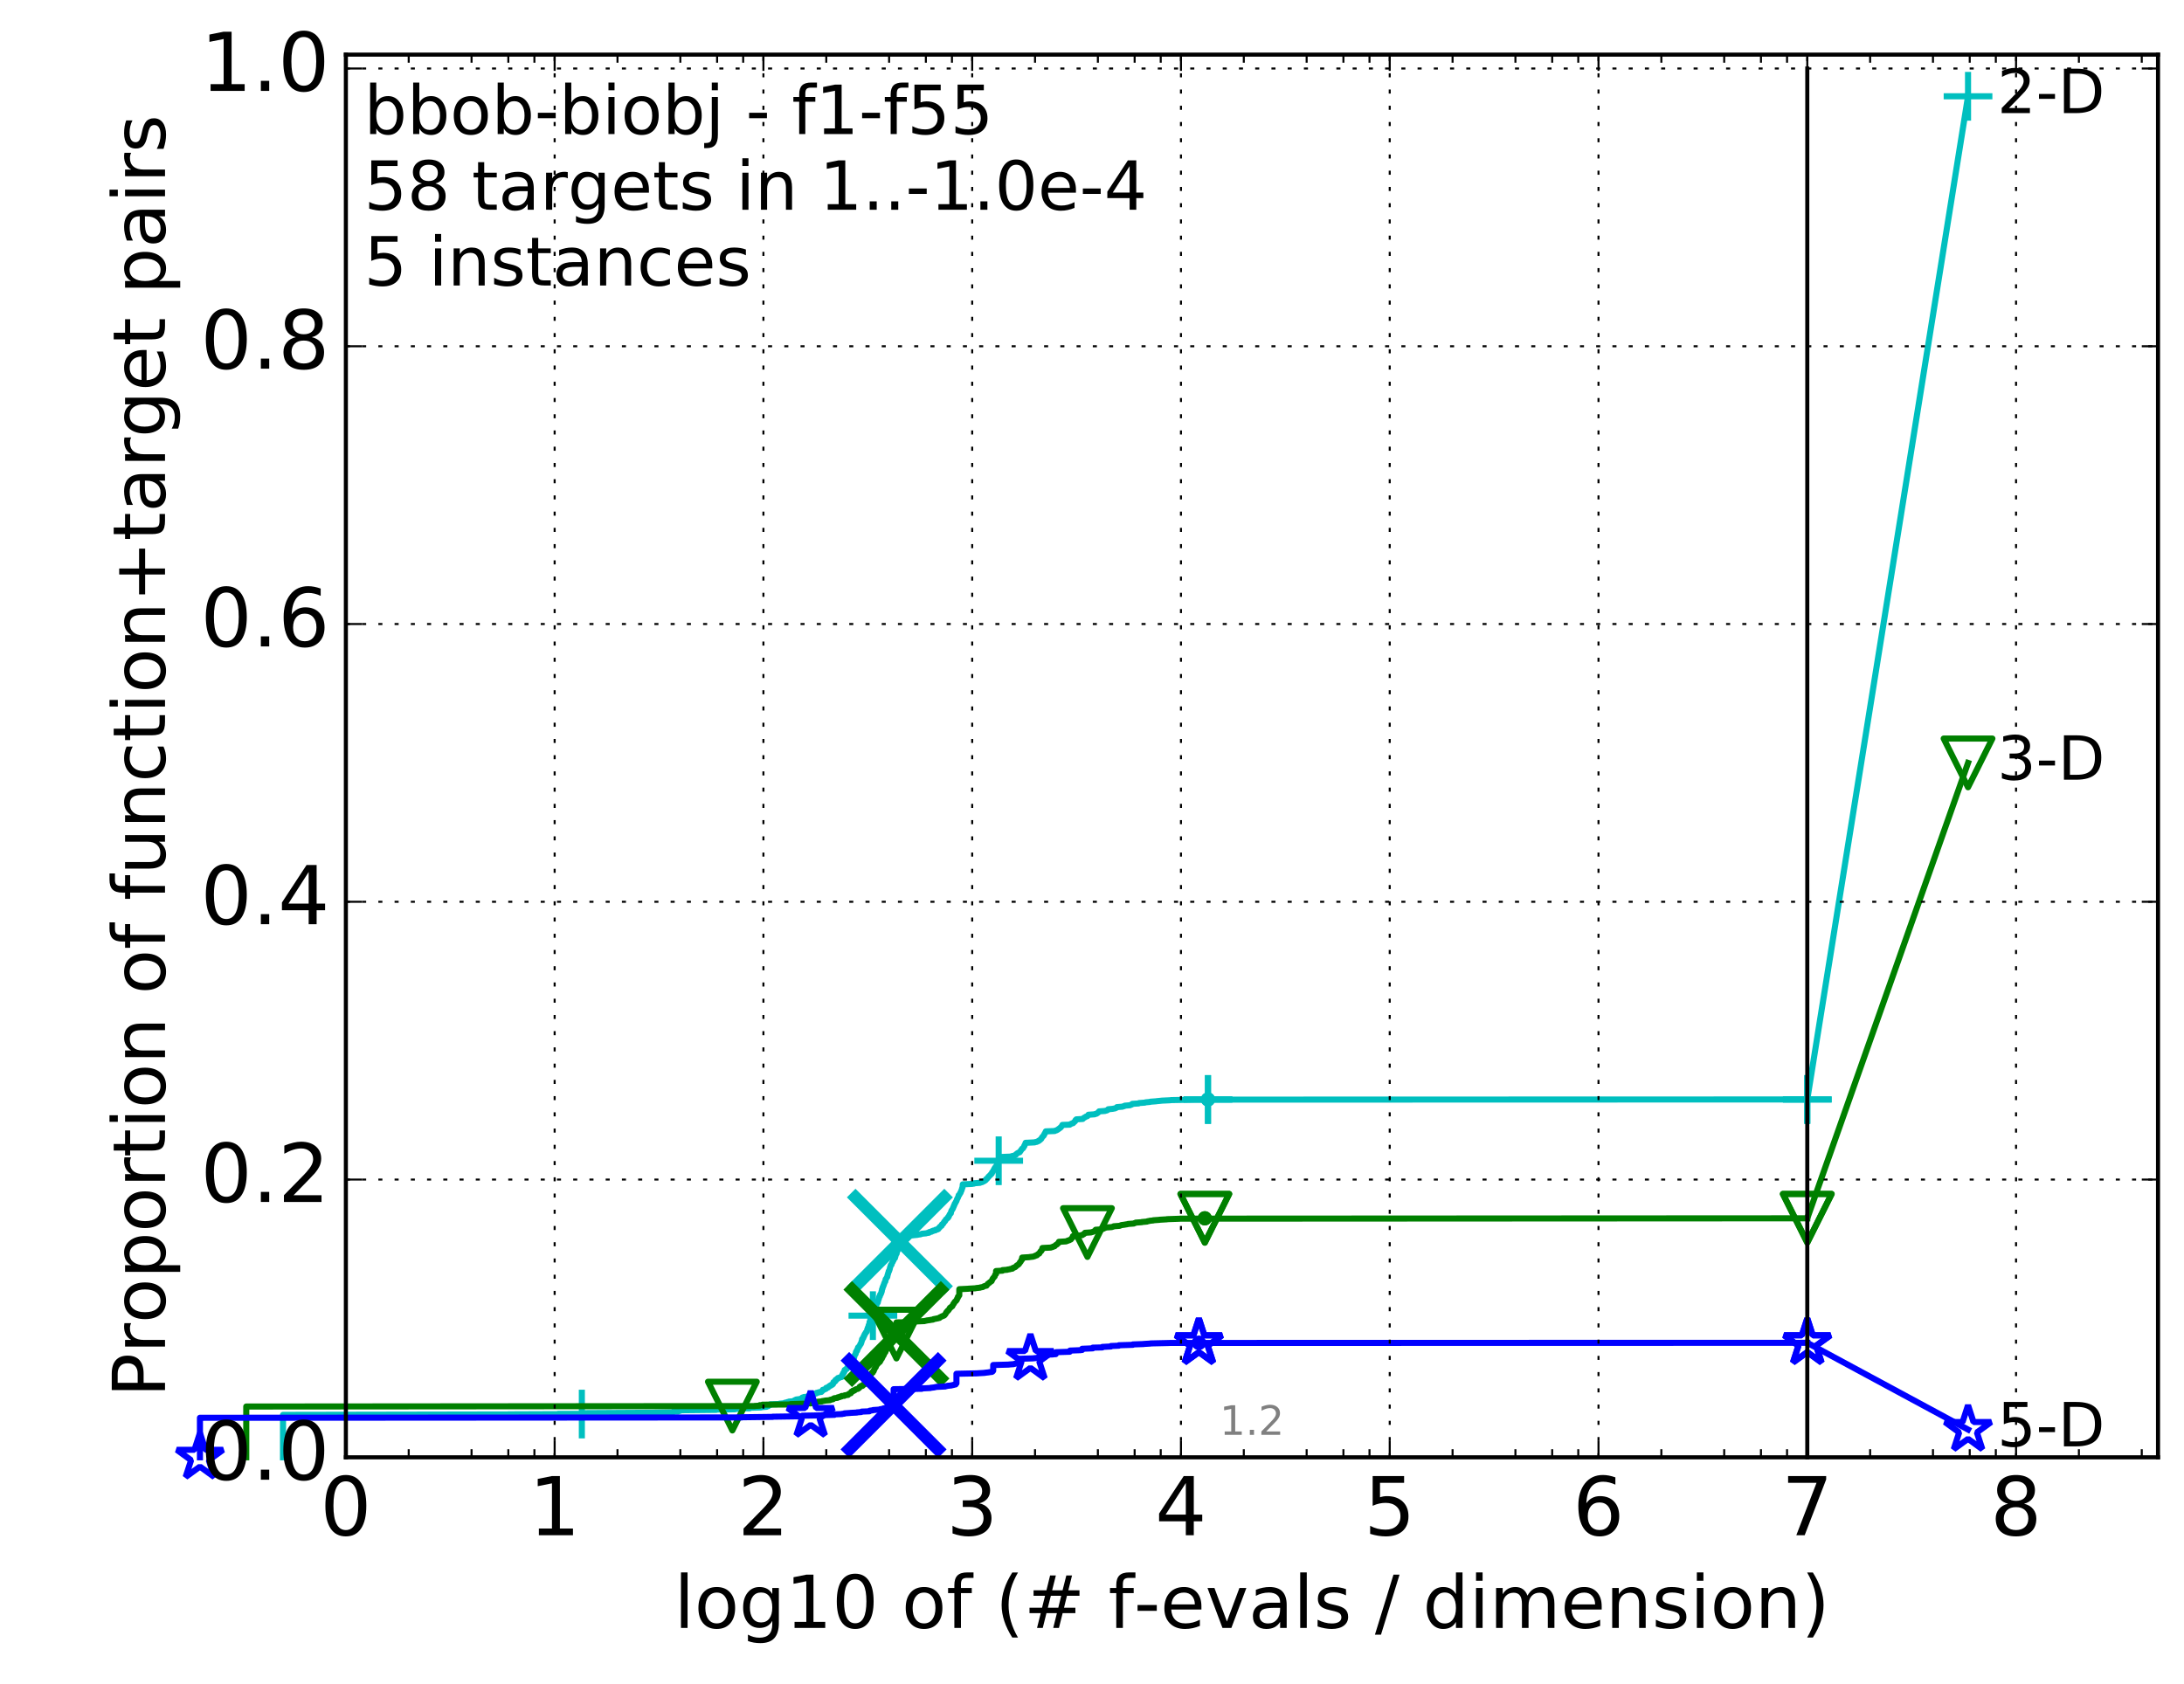 <?xml version="1.0" encoding="utf-8" standalone="no"?>
<!DOCTYPE svg PUBLIC "-//W3C//DTD SVG 1.1//EN"
  "http://www.w3.org/Graphics/SVG/1.1/DTD/svg11.dtd">
<!-- Created with matplotlib (http://matplotlib.org/) -->
<svg height="415pt" version="1.1" viewBox="0 0 538 415" width="538pt" xmlns="http://www.w3.org/2000/svg" xmlns:xlink="http://www.w3.org/1999/xlink">
 <defs>
  <style type="text/css">
*{stroke-linecap:butt;stroke-linejoin:round;stroke-miterlimit:100000;}
  </style>
 </defs>
 <g id="figure_1">
  <g id="patch_1">
   <path d="M 0 415.456 
L 538.8 415.456 
L 538.8 0 
L 0 0 
z
" style="fill:#ffffff;"/>
  </g>
  <g id="axes_1">
   <g id="patch_2">
    <path d="M 85.2 359.056 
L 531.6 359.056 
L 531.6 13.456 
L 85.2 13.456 
z
" style="fill:#ffffff;"/>
   </g>
   <g id="line2d_1">
    <defs>
     <path d="M 0 1.5 
C 0.398 1.5 0.779 1.342 1.061 1.061 
C 1.342 0.779 1.5 0.398 1.5 0 
C 1.5 -0.398 1.342 -0.779 1.061 -1.061 
C 0.779 -1.342 0.398 -1.5 0 -1.5 
C -0.398 -1.5 -0.779 -1.342 -1.061 -1.061 
C -1.342 -0.779 -1.5 -0.398 -1.5 0 
C -1.5 0.398 -1.342 0.779 -1.061 1.061 
C -0.779 1.342 -0.398 1.5 0 1.5 
z
" id="m719da8a013" style="stroke:#00bfbf;stroke-width:0.5;"/>
    </defs>
    <g>
     <use style="fill:#00bfbf;stroke:#00bfbf;stroke-width:0.5;" x="297.57" xlink:href="#m719da8a013" y="270.884"/>
     <use style="fill:#00bfbf;stroke:#00bfbf;stroke-width:0.5;" x="297.57" xlink:href="#m719da8a013" y="270.884"/>
    </g>
   </g>
   <g id="line2d_2">
    <path d="M 69.718 359.056 
L 69.718 348.598 
L 125.219 348.491 
L 125.219 348.469 
L 143.331 348.394 
L 143.331 348.169 
L 161.166 348.062 
L 161.166 348.051 
L 165.85 347.965 
L 165.85 347.804 
L 167.026 347.804 
L 167.026 347.654 
L 167.592 347.568 
L 167.592 347.461 
L 176.461 347.364 
L 176.461 347.289 
L 181.028 347.225 
L 181.028 347.15 
L 183.212 347.053 
L 183.212 346.978 
L 184.688 346.978 
L 184.688 346.849 
L 187.492 346.774 
L 187.492 346.71 
L 188.826 346.603 
L 188.826 346.485 
L 189.253 346.442 
L 189.253 346.131 
L 189.776 346.131 
L 189.776 345.991 
L 192.036 345.916 
L 192.036 345.841 
L 193.308 345.734 
L 193.308 345.616 
L 193.917 345.509 
L 193.917 345.455 
L 194.343 345.412 
L 194.343 345.326 
L 195.572 345.219 
L 195.572 345.144 
L 195.731 345.144 
L 195.731 344.994 
L 196.124 344.962 
L 196.124 344.811 
L 197.039 344.704 
L 197.039 344.672 
L 197.482 344.618 
L 197.556 344.511 
L 197.628 344.511 
L 197.628 344.339 
L 197.989 344.307 
L 197.989 344.211 
L 198.97 344.103 
L 198.97 344.061 
L 199.242 344.007 
L 199.242 343.835 
L 199.644 343.739 
L 199.711 343.674 
L 200.04 343.61 
L 200.04 343.556 
L 200.62 343.46 
L 200.684 343.385 
L 201.061 343.32 
L 201.123 343.181 
L 201.676 343.074 
L 201.676 343.02 
L 202.334 342.945 
L 202.393 342.784 
L 202.569 342.709 
L 202.627 342.559 
L 202.685 342.559 
L 202.685 342.419 
L 203.144 342.334 
L 203.144 342.28 
L 203.483 342.173 
L 203.539 341.926 
L 203.981 341.851 
L 204.036 341.69 
L 204.253 341.626 
L 204.307 341.497 
L 204.468 341.422 
L 204.468 341.379 
L 204.682 341.379 
L 204.735 341.218 
L 205.05 341.154 
L 205.154 340.993 
L 205.206 340.993 
L 205.309 340.542 
L 205.617 340.435 
L 205.718 340.317 
L 205.819 340.253 
L 205.819 339.995 
L 206.07 339.909 
L 206.169 339.738 
L 206.318 339.716 
L 206.416 339.512 
L 206.805 339.448 
L 206.854 339.362 
L 207.33 339.266 
L 207.424 338.965 
L 207.471 338.965 
L 207.518 338.676 
L 207.611 338.676 
L 207.704 338.322 
L 207.796 338.322 
L 207.888 338.032 
L 207.98 338.022 
L 208.071 337.539 
L 208.298 337.496 
L 208.343 337.346 
L 208.612 337.26 
L 208.701 336.992 
L 208.745 336.992 
L 208.833 336.777 
L 208.921 336.745 
L 209.009 336.402 
L 209.139 336.348 
L 209.226 336.187 
L 209.484 336.091 
L 209.57 335.823 
L 209.655 335.823 
L 209.74 335.64 
L 209.824 335.565 
L 209.908 335.082 
L 210.076 335.018 
L 210.117 334.922 
L 210.242 334.814 
L 210.324 334.6 
L 210.406 334.503 
L 210.488 334.042 
L 210.57 333.956 
L 210.651 333.699 
L 210.773 333.591 
L 210.854 333.087 
L 210.974 333.034 
L 211.014 332.808 
L 211.133 332.808 
L 211.213 332.411 
L 211.292 332.401 
L 211.371 331.993 
L 211.566 331.897 
L 211.644 331.704 
L 211.722 331.596 
L 211.799 331.489 
L 211.876 331.392 
L 211.953 331.135 
L 212.067 331.092 
L 212.144 330.781 
L 212.182 330.781 
L 212.257 330.384 
L 212.333 330.309 
L 212.37 329.934 
L 212.483 329.934 
L 212.52 329.719 
L 212.669 329.633 
L 212.78 329.194 
L 212.891 329.14 
L 213.001 328.732 
L 213.146 328.625 
L 213.255 328.314 
L 213.363 328.282 
L 213.471 328.11 
L 213.542 328.056 
L 213.649 327.509 
L 213.685 327.509 
L 213.791 327.102 
L 213.896 326.995 
L 214.001 326.48 
L 214.036 326.48 
L 214.141 326.201 
L 214.175 326.201 
L 214.21 325.697 
L 214.314 325.697 
L 214.417 324.989 
L 214.52 324.978 
L 214.622 324.774 
L 214.757 324.678 
L 214.859 324.517 
L 214.892 324.517 
L 214.959 324.173 
L 215.059 324.152 
L 215.126 323.852 
L 215.325 323.744 
L 215.423 323.122 
L 215.521 323.015 
L 215.619 322.318 
L 215.684 322.264 
L 215.749 321.846 
L 215.813 321.846 
L 215.91 321.374 
L 216.006 321.267 
L 216.102 320.988 
L 216.228 320.934 
L 216.323 320.419 
L 216.386 320.344 
L 216.48 319.936 
L 216.511 319.936 
L 216.605 319.454 
L 216.729 319.4 
L 216.822 318.939 
L 216.944 318.896 
L 217.036 318.596 
L 217.097 318.553 
L 217.158 318.156 
L 217.218 318.156 
L 217.279 317.63 
L 217.369 317.544 
L 217.459 317.094 
L 217.549 317.019 
L 217.638 316.686 
L 217.698 316.622 
L 217.786 316.279 
L 217.845 316.182 
L 217.933 315.893 
L 217.963 315.893 
L 218.021 315.742 
L 218.079 315.742 
L 218.167 315.185 
L 218.282 315.088 
L 218.369 314.884 
L 218.426 314.82 
L 218.512 314.638 
L 218.569 314.616 
L 218.654 314.112 
L 218.711 314.015 
L 218.796 313.64 
L 218.852 313.565 
L 218.936 313.179 
L 219.02 313.147 
L 219.104 312.857 
L 219.159 312.75 
L 219.27 312.192 
L 219.325 312.106 
L 219.435 311.698 
L 219.599 311.613 
L 219.708 311.205 
L 219.762 311.108 
L 219.869 310.937 
L 219.896 310.937 
L 220.003 310.626 
L 220.083 310.561 
L 220.19 310.25 
L 220.243 310.175 
L 220.348 310.057 
L 220.453 309.971 
L 220.557 309.532 
L 220.584 309.532 
L 220.687 308.985 
L 220.868 308.877 
L 220.971 308.255 
L 221.098 308.169 
L 221.2 307.569 
L 221.25 307.483 
L 221.351 306.85 
L 221.452 306.786 
L 221.551 306.432 
L 221.601 306.367 
L 221.701 304.576 
L 222.335 304.544 
L 222.335 304.458 
L 224.966 304.351 
L 224.966 304.34 
L 226.052 304.233 
L 226.113 304.201 
L 226.813 304.093 
L 226.813 304.083 
L 227.126 303.986 
L 227.126 303.965 
L 228.169 303.868 
L 228.262 303.814 
L 228.863 303.718 
L 228.899 303.568 
L 229.483 303.46 
L 229.518 303.342 
L 229.864 303.289 
L 229.864 303.203 
L 230.407 303.139 
L 230.441 302.999 
L 230.937 302.913 
L 230.937 302.828 
L 231.149 302.806 
L 231.246 302.592 
L 231.343 302.538 
L 231.359 302.452 
L 231.455 302.452 
L 231.551 302.238 
L 231.694 302.163 
L 231.742 302.087 
L 231.946 302.012 
L 232.04 301.68 
L 232.241 301.573 
L 232.349 301.465 
L 232.395 301.369 
L 232.502 301.208 
L 232.563 301.101 
L 232.609 301.004 
L 232.76 300.918 
L 232.866 300.768 
L 232.911 300.672 
L 232.986 300.489 
L 233.12 300.382 
L 233.194 300.285 
L 233.385 300.178 
L 233.473 300.071 
L 233.517 300.049 
L 233.546 299.867 
L 233.706 299.781 
L 233.793 299.492 
L 233.865 299.417 
L 233.936 299.213 
L 234.022 299.148 
L 234.122 298.987 
L 234.221 298.934 
L 234.305 298.462 
L 234.376 298.355 
L 234.46 298.129 
L 234.571 298.022 
L 234.669 297.85 
L 234.724 297.765 
L 234.834 297.411 
L 234.917 297.325 
L 235.012 296.992 
L 235.094 296.917 
L 235.203 296.542 
L 235.324 296.435 
L 235.431 296.209 
L 235.472 296.102 
L 235.578 295.93 
L 235.592 295.93 
L 235.698 295.63 
L 235.724 295.544 
L 235.83 295.308 
L 235.921 295.212 
L 236.026 294.89 
L 236.091 294.804 
L 236.156 294.482 
L 236.285 294.429 
L 236.388 294.225 
L 236.452 294.128 
L 236.554 293.892 
L 236.618 293.871 
L 236.719 293.549 
L 236.782 293.474 
L 236.883 293.163 
L 236.933 293.056 
L 237.033 292.659 
L 237.108 292.551 
L 237.17 291.801 
L 239.53 291.693 
L 239.63 291.65 
L 239.939 291.618 
L 239.939 291.532 
L 241.421 291.425 
L 241.503 291.339 
L 241.947 291.254 
L 242.027 291.168 
L 242.265 291.103 
L 242.294 291.018 
L 242.578 290.932 
L 242.675 290.835 
L 242.839 290.728 
L 242.926 290.513 
L 243.135 290.417 
L 243.239 290.245 
L 243.352 290.149 
L 243.418 290.02 
L 243.521 289.966 
L 243.623 289.784 
L 243.789 289.677 
L 243.9 289.527 
L 244.018 289.452 
L 244.118 289.269 
L 244.299 289.173 
L 244.398 288.84 
L 244.541 288.744 
L 244.648 288.529 
L 244.692 288.432 
L 244.789 288.25 
L 244.868 288.143 
L 244.964 287.907 
L 245.043 287.81 
L 245.139 287.617 
L 245.268 287.51 
L 245.363 287.371 
L 245.423 287.263 
L 245.508 287.092 
L 245.551 287.059 
L 245.661 286.705 
L 245.729 286.62 
L 245.813 286.534 
L 245.855 286.491 
L 245.964 286.019 
L 246.039 285.933 
L 246.139 285.526 
L 246.189 285.418 
L 246.222 285.075 
L 248.889 284.968 
L 248.991 284.936 
L 249.375 284.828 
L 249.389 284.807 
L 249.927 284.71 
L 250.011 284.625 
L 250.219 284.539 
L 250.302 284.378 
L 250.46 284.292 
L 250.528 284.195 
L 250.711 284.099 
L 250.812 284.024 
L 251.126 283.917 
L 251.232 283.841 
L 251.258 283.756 
L 251.364 283.606 
L 251.468 283.498 
L 251.579 283.273 
L 251.709 283.176 
L 251.793 283.005 
L 252.004 282.908 
L 252.112 282.704 
L 252.207 282.608 
L 252.295 282.35 
L 252.371 282.308 
L 252.465 281.975 
L 252.533 281.9 
L 252.633 281.685 
L 252.645 281.685 
L 252.645 281.567 
L 254.872 281.46 
L 254.872 281.428 
L 255.42 281.321 
L 255.513 281.246 
L 255.827 281.138 
L 255.897 281.031 
L 256.046 280.988 
L 256.147 280.881 
L 256.306 280.774 
L 256.348 280.688 
L 256.505 280.581 
L 256.609 280.366 
L 256.681 280.259 
L 256.789 280.098 
L 256.882 280.023 
L 256.948 279.926 
L 257.081 279.83 
L 257.182 279.583 
L 257.228 279.562 
L 257.333 279.283 
L 257.409 279.229 
L 257.518 278.982 
L 257.578 278.897 
L 257.628 278.746 
L 259.808 278.661 
L 259.893 278.596 
L 260.249 278.489 
L 260.328 278.446 
L 260.524 278.339 
L 260.629 278.264 
L 260.78 278.156 
L 260.874 278.092 
L 261.041 277.985 
L 261.139 277.856 
L 261.316 277.76 
L 261.425 277.588 
L 261.517 277.513 
L 261.625 277.32 
L 261.699 277.234 
L 261.699 277.159 
L 263.53 277.094 
L 263.603 276.998 
L 263.878 276.891 
L 263.956 276.826 
L 264.338 276.73 
L 264.436 276.58 
L 264.611 276.472 
L 264.702 276.365 
L 264.838 276.258 
L 264.939 275.979 
L 265.031 275.904 
L 265.141 275.786 
L 266.72 275.689 
L 266.825 275.561 
L 266.943 275.475 
L 267.031 275.389 
L 267.264 275.282 
L 267.332 275.239 
L 267.492 275.132 
L 267.511 275.11 
L 267.859 275.003 
L 267.968 274.863 
L 268.065 274.756 
L 268.123 274.649 
L 269.656 274.542 
L 269.708 274.488 
L 270.145 274.381 
L 270.253 274.273 
L 270.471 274.166 
L 270.571 274.048 
L 270.668 273.952 
L 270.748 273.823 
L 272.212 273.716 
L 272.23 273.694 
L 272.664 273.587 
L 272.737 273.544 
L 272.908 273.447 
L 272.997 273.297 
L 274.148 273.19 
L 274.148 273.179 
L 274.741 273.072 
L 274.844 272.997 
L 275.054 272.911 
L 275.136 272.772 
L 276.495 272.664 
L 276.533 272.621 
L 276.975 272.514 
L 277.075 272.418 
L 278.371 272.31 
L 278.478 272.235 
L 278.813 272.128 
L 278.924 271.967 
L 280.479 271.871 
L 280.589 271.774 
L 282.029 271.667 
L 282.131 271.602 
L 283.296 271.495 
L 283.373 271.442 
L 284.814 271.334 
L 284.874 271.313 
L 286.013 271.206 
L 286.1 271.184 
L 288.317 271.077 
L 288.389 271.045 
L 294.288 270.937 
L 294.288 270.927 
L 445.2 270.884 
L 445.2 270.884 
" style="fill:none;stroke:#00bfbf;stroke-linecap:square;stroke-width:1.5;"/>
   </g>
   <g id="line2d_3">
    <defs>
     <path d="M -6 0 
L 6 0 
M 0 6 
L 0 -6 
" id="maef6ee8c35" style="stroke:#00bfbf;stroke-width:1.5;"/>
    </defs>
    <g>
     <use style="fill:none;stroke:#00bfbf;stroke-width:1.5;" x="143.331" xlink:href="#maef6ee8c35" y="348.394"/>
     <use style="fill:none;stroke:#00bfbf;stroke-width:1.5;" x="215.026" xlink:href="#maef6ee8c35" y="324.152"/>
     <use style="fill:none;stroke:#00bfbf;stroke-width:1.5;" x="246.014" xlink:href="#maef6ee8c35" y="285.987"/>
     <use style="fill:none;stroke:#00bfbf;stroke-width:1.5;" x="297.57" xlink:href="#maef6ee8c35" y="270.895"/>
     <use style="fill:none;stroke:#00bfbf;stroke-width:1.5;" x="297.57" xlink:href="#maef6ee8c35" y="270.884"/>
     <use style="fill:none;stroke:#00bfbf;stroke-width:1.5;" x="445.2" xlink:href="#maef6ee8c35" y="270.884"/>
    </g>
   </g>
   <g id="line2d_4"/>
   <g id="line2d_5">
    <path clip-path="url(#pce39ecf781)" d="M 221.676 305.949 
" style="fill:none;stroke:#00bfbf;stroke-linecap:square;"/>
    <defs>
     <path d="M -12 12 
L 12 -12 
M -12 -12 
L 12 12 
" id="m003bd87769" style="stroke:#00bfbf;stroke-width:3.0;"/>
    </defs>
    <g clip-path="url(#pce39ecf781)">
     <use style="fill:#00bfbf;stroke:#00bfbf;stroke-width:3.0;" x="221.676" xlink:href="#m003bd87769" y="305.949"/>
    </g>
   </g>
   <g id="line2d_6">
    <defs>
     <path d="M 0 1.5 
C 0.398 1.5 0.779 1.342 1.061 1.061 
C 1.342 0.779 1.5 0.398 1.5 0 
C 1.5 -0.398 1.342 -0.779 1.061 -1.061 
C 0.779 -1.342 0.398 -1.5 0 -1.5 
C -0.398 -1.5 -0.779 -1.342 -1.061 -1.061 
C -1.342 -0.779 -1.5 -0.398 -1.5 0 
C -1.5 0.398 -1.342 0.779 -1.061 1.061 
C -0.779 1.342 -0.398 1.5 0 1.5 
z
" id="m5252033d14" style="stroke:#008000;stroke-width:0.5;"/>
    </defs>
    <g>
     <use style="fill:#008000;stroke:#008000;stroke-width:0.5;" x="296.792" xlink:href="#m5252033d14" y="300.167"/>
     <use style="fill:#008000;stroke:#008000;stroke-width:0.5;" x="296.792" xlink:href="#m5252033d14" y="300.167"/>
    </g>
   </g>
   <g id="line2d_7">
    <path d="M 60.662 359.056 
L 60.662 346.538 
L 185.869 346.431 
L 185.869 346.399 
L 187.145 346.335 
L 187.145 346.206 
L 187.833 346.184 
L 187.833 346.088 
L 194.76 346.034 
L 194.76 345.948 
L 198.132 345.852 
L 198.227 345.798 
L 199.821 345.755 
L 199.821 345.68 
L 200.083 345.68 
L 200.083 345.519 
L 201.35 345.466 
L 201.391 345.369 
L 202.471 345.283 
L 202.471 345.219 
L 203.163 345.112 
L 203.239 345.08 
L 204.45 344.983 
L 204.486 344.887 
L 204.98 344.801 
L 204.98 344.769 
L 205.223 344.736 
L 205.223 344.64 
L 205.498 344.543 
L 205.498 344.5 
L 206.301 344.404 
L 206.367 344.275 
L 206.854 344.211 
L 206.854 344.125 
L 207.298 344.061 
L 207.33 343.943 
L 208.011 343.91 
L 208.071 343.782 
L 208.906 343.674 
L 208.936 343.535 
L 209.052 343.535 
L 209.139 343.406 
L 209.399 343.299 
L 209.427 343.278 
L 209.57 343.278 
L 209.655 343.117 
L 209.711 343.063 
L 209.74 342.881 
L 210.076 342.816 
L 210.103 342.634 
L 210.516 342.58 
L 210.597 342.409 
L 210.867 342.323 
L 210.867 342.28 
L 211.344 342.183 
L 211.423 342.087 
L 211.631 341.98 
L 211.735 341.711 
L 211.966 341.658 
L 212.017 341.497 
L 212.47 341.454 
L 212.545 341.218 
L 212.891 341.121 
L 212.915 341.003 
L 213.158 340.907 
L 213.231 340.628 
L 213.399 340.532 
L 213.495 340.306 
L 213.614 340.22 
L 213.685 340.038 
L 213.826 339.963 
L 213.92 339.405 
L 214.036 339.384 
L 214.06 339.234 
L 214.199 339.137 
L 214.291 339.03 
L 214.36 338.955 
L 214.451 338.837 
L 214.474 338.837 
L 214.565 338.504 
L 214.656 338.397 
L 214.746 338.236 
L 214.993 338.182 
L 215.037 337.914 
L 215.214 337.828 
L 215.325 337.453 
L 215.368 337.432 
L 215.478 337.142 
L 215.543 337.099 
L 215.587 336.917 
L 215.738 336.82 
L 215.824 336.498 
L 215.91 336.391 
L 215.974 336.198 
L 216.144 336.112 
L 216.186 335.962 
L 216.376 335.855 
L 216.438 335.64 
L 216.729 335.554 
L 216.832 335.243 
L 216.914 335.243 
L 216.955 334.964 
L 217.117 334.868 
L 217.198 334.718 
L 217.239 334.718 
L 217.299 334.439 
L 217.419 334.342 
L 217.519 334.096 
L 217.579 333.999 
L 217.678 333.881 
L 217.717 333.827 
L 217.796 333.516 
L 217.875 333.42 
L 217.972 333.259 
L 218.089 333.152 
L 218.186 332.841 
L 218.263 332.744 
L 218.359 332.497 
L 218.417 332.433 
L 218.512 332.261 
L 218.739 332.154 
L 218.796 332.036 
L 218.908 331.94 
L 218.946 331.897 
L 219.113 331.789 
L 219.224 331.468 
L 219.316 331.425 
L 219.408 331.21 
L 219.517 331.114 
L 219.608 330.652 
L 219.735 330.577 
L 219.842 330.255 
L 220.021 330.17 
L 220.128 329.698 
L 220.163 329.623 
L 220.216 329.472 
L 220.322 329.397 
L 220.427 329.172 
L 220.584 329.086 
L 220.687 328.979 
L 220.791 328.904 
L 220.842 325.815 
L 225.292 325.75 
L 225.292 325.589 
L 227.726 325.493 
L 227.726 325.471 
L 228.262 325.364 
L 228.262 325.343 
L 229.095 325.235 
L 229.202 325.203 
L 229.841 325.117 
L 229.933 325.021 
L 230.496 324.914 
L 230.596 324.892 
L 231.133 324.785 
L 231.133 324.763 
L 231.434 324.71 
L 231.541 324.56 
L 231.773 324.474 
L 231.868 324.388 
L 232.19 324.281 
L 232.21 324.238 
L 232.528 324.152 
L 232.609 324.088 
L 232.7 324.002 
L 232.801 323.862 
L 232.911 323.755 
L 233.021 323.508 
L 233.08 323.401 
L 233.179 323.24 
L 233.346 323.144 
L 233.434 322.951 
L 233.59 322.876 
L 233.696 322.715 
L 233.793 322.607 
L 233.898 322.414 
L 233.946 322.318 
L 234.051 322.178 
L 234.287 322.071 
L 234.371 321.932 
L 234.585 321.824 
L 234.696 321.588 
L 234.752 321.492 
L 234.843 321.256 
L 234.999 321.149 
L 235.108 320.859 
L 235.189 320.784 
L 235.297 320.644 
L 235.476 320.548 
L 235.574 320.355 
L 235.689 320.28 
L 235.794 319.926 
L 235.908 319.829 
L 235.978 319.486 
L 236.108 319.443 
L 236.186 319.239 
L 236.307 319.143 
L 236.315 317.63 
L 238.527 317.523 
L 238.527 317.512 
L 240.333 317.405 
L 240.419 317.362 
L 241.438 317.255 
L 241.486 317.201 
L 242.123 317.094 
L 242.222 316.997 
L 242.484 316.89 
L 242.503 316.869 
L 243.018 316.761 
L 243.126 316.547 
L 243.271 316.44 
L 243.327 316.322 
L 243.49 316.225 
L 243.595 316.118 
L 243.688 316.086 
L 243.792 315.946 
L 243.994 315.839 
L 244.091 315.732 
L 244.266 315.646 
L 244.374 315.367 
L 244.452 315.26 
L 244.547 315.024 
L 244.618 314.949 
L 244.689 314.841 
L 244.812 314.745 
L 244.9 314.584 
L 245.023 314.487 
L 245.133 314.112 
L 245.19 314.005 
L 245.288 313.93 
L 245.369 313.865 
L 245.369 313.157 
L 246.953 313.071 
L 246.953 312.932 
L 248.126 312.846 
L 248.126 312.803 
L 248.789 312.707 
L 248.789 312.675 
L 249.404 312.567 
L 249.504 312.406 
L 249.82 312.299 
L 249.825 312.278 
L 250.058 312.192 
L 250.164 312.117 
L 250.238 312.063 
L 250.334 311.945 
L 250.412 311.859 
L 250.517 311.763 
L 250.756 311.656 
L 250.841 311.559 
L 250.984 311.452 
L 251.082 311.291 
L 251.17 311.205 
L 251.258 310.99 
L 251.39 310.905 
L 251.486 310.722 
L 251.568 310.615 
L 251.625 310.39 
L 251.793 310.325 
L 251.793 309.843 
L 253.585 309.735 
L 253.585 309.714 
L 254.527 309.607 
L 254.592 309.575 
L 254.949 309.467 
L 255.034 309.371 
L 255.428 309.285 
L 255.533 309.146 
L 255.656 309.038 
L 255.739 308.952 
L 256.014 308.845 
L 256.121 308.631 
L 256.198 308.534 
L 256.304 308.341 
L 256.475 308.255 
L 256.579 307.998 
L 256.693 307.923 
L 256.776 307.483 
L 258.865 307.376 
L 258.952 307.322 
L 259.335 307.225 
L 259.406 307.15 
L 259.793 307.043 
L 259.904 306.914 
L 259.987 306.829 
L 260.076 306.743 
L 260.309 306.635 
L 260.417 306.55 
L 260.475 306.464 
L 260.53 306.41 
L 260.698 306.303 
L 260.804 306.164 
L 260.847 306.164 
L 260.847 305.96 
L 262.623 305.852 
L 262.707 305.799 
L 263.003 305.713 
L 263.06 305.649 
L 263.42 305.563 
L 263.514 305.477 
L 263.791 305.38 
L 263.896 305.22 
L 264.001 305.112 
L 264.103 304.994 
L 264.187 304.909 
L 264.29 304.565 
L 265.802 304.458 
L 265.893 304.415 
L 266.583 304.308 
L 266.692 304.19 
L 266.963 304.093 
L 267.067 303.986 
L 267.188 303.879 
L 267.272 303.739 
L 268.836 303.632 
L 268.908 303.589 
L 269.299 303.482 
L 269.391 303.407 
L 269.692 303.31 
L 269.793 303.235 
L 269.868 303.128 
L 269.902 302.988 
L 271.361 302.892 
L 271.362 302.849 
L 271.736 302.752 
L 271.841 302.71 
L 272.042 302.602 
L 272.132 302.559 
L 272.255 302.527 
L 272.255 302.441 
L 273.845 302.334 
L 273.938 302.302 
L 274.249 302.205 
L 274.356 302.13 
L 275.764 302.023 
L 275.866 301.991 
L 276.13 301.884 
L 276.218 301.841 
L 277.049 301.733 
L 277.049 301.723 
L 277.738 301.615 
L 277.839 301.562 
L 279.298 301.455 
L 279.384 301.379 
L 279.77 301.272 
L 279.77 301.229 
L 281.282 301.122 
L 281.311 301.079 
L 282.556 300.972 
L 282.652 300.897 
L 283.214 300.8 
L 283.214 300.779 
L 284.106 300.693 
L 284.106 300.65 
L 285.64 300.543 
L 285.655 300.521 
L 287.467 300.414 
L 287.489 300.382 
L 290.615 300.275 
L 290.719 300.253 
L 445.2 300.167 
L 445.2 300.167 
" style="fill:none;stroke:#008000;stroke-linecap:square;stroke-width:1.5;"/>
   </g>
   <g id="line2d_8">
    <defs>
     <path d="M -0 6 
L 6 -6 
L -6 -6 
z
" id="m839e592118" style="stroke:#008000;stroke-linejoin:miter;stroke-width:1.5;"/>
    </defs>
    <g>
     <use style="fill:none;stroke:#008000;stroke-linejoin:miter;stroke-width:1.5;" x="180.408" xlink:href="#m839e592118" y="346.431"/>
     <use style="fill:none;stroke:#008000;stroke-linejoin:miter;stroke-width:1.5;" x="220.825" xlink:href="#m839e592118" y="328.689"/>
     <use style="fill:none;stroke:#008000;stroke-linejoin:miter;stroke-width:1.5;" x="267.879" xlink:href="#m839e592118" y="303.675"/>
     <use style="fill:none;stroke:#008000;stroke-linejoin:miter;stroke-width:1.5;" x="296.792" xlink:href="#m839e592118" y="300.167"/>
     <use style="fill:none;stroke:#008000;stroke-linejoin:miter;stroke-width:1.5;" x="296.792" xlink:href="#m839e592118" y="300.167"/>
     <use style="fill:none;stroke:#008000;stroke-linejoin:miter;stroke-width:1.5;" x="445.2" xlink:href="#m839e592118" y="300.167"/>
    </g>
   </g>
   <g id="line2d_9"/>
   <g id="line2d_10">
    <path clip-path="url(#pce39ecf781)" d="M 220.825 328.689 
" style="fill:none;stroke:#008000;stroke-linecap:square;"/>
    <defs>
     <path d="M -12 12 
L 12 -12 
M -12 -12 
L 12 12 
" id="med67b699be" style="stroke:#008000;stroke-width:3.0;"/>
    </defs>
    <g clip-path="url(#pce39ecf781)">
     <use style="fill:#008000;stroke:#008000;stroke-width:3.0;" x="220.825" xlink:href="#med67b699be" y="328.689"/>
    </g>
   </g>
   <g id="line2d_11">
    <defs>
     <path d="M 0 1.5 
C 0.398 1.5 0.779 1.342 1.061 1.061 
C 1.342 0.779 1.5 0.398 1.5 0 
C 1.5 -0.398 1.342 -0.779 1.061 -1.061 
C 0.779 -1.342 0.398 -1.5 0 -1.5 
C -0.398 -1.5 -0.779 -1.342 -1.061 -1.061 
C -1.342 -0.779 -1.5 -0.398 -1.5 0 
C -1.5 0.398 -1.342 0.779 -1.061 1.061 
C -0.779 1.342 -0.398 1.5 0 1.5 
z
" id="m5d7c991caf" style="stroke:#0000ff;stroke-width:0.5;"/>
    </defs>
    <g>
     <use style="fill:#0000ff;stroke:#0000ff;stroke-width:0.5;" x="295.33" xlink:href="#m5d7c991caf" y="330.845"/>
     <use style="fill:#0000ff;stroke:#0000ff;stroke-width:0.5;" x="295.33" xlink:href="#m5d7c991caf" y="330.845"/>
    </g>
   </g>
   <g id="line2d_12">
    <path d="M 49.253 359.056 
L 49.253 349.317 
L 182.736 349.231 
L 182.736 349.188 
L 190.348 349.091 
L 190.348 349.048 
L 197.643 348.941 
L 197.643 348.802 
L 202.51 348.716 
L 202.51 348.662 
L 205.566 348.587 
L 205.647 348.469 
L 207.443 348.394 
L 207.443 348.351 
L 208.017 348.298 
L 208.017 348.222 
L 209.553 348.115 
L 209.553 348.104 
L 211.086 348.029 
L 211.086 347.987 
L 212.174 347.901 
L 212.265 347.793 
L 214.175 347.718 
L 214.231 347.568 
L 215.046 347.461 
L 215.086 347.407 
L 216.667 347.3 
L 216.766 347.214 
L 217.507 347.118 
L 217.579 347.021 
L 218.085 346.925 
L 218.097 346.882 
L 218.615 346.807 
L 218.615 346.753 
L 218.751 346.689 
L 218.751 346.624 
L 219.408 346.517 
L 219.517 346.463 
L 219.713 346.399 
L 219.724 346.26 
L 220.131 346.163 
L 220.131 342.269 
L 227.079 342.173 
L 227.079 342.076 
L 229.187 341.98 
L 229.187 341.937 
L 230.144 341.829 
L 230.144 341.819 
L 230.661 341.711 
L 230.661 341.701 
L 232.851 341.604 
L 232.917 341.561 
L 233.374 341.465 
L 233.374 341.443 
L 234.367 341.347 
L 234.367 341.325 
L 234.917 341.218 
L 234.917 341.186 
L 235.399 341.1 
L 235.405 340.928 
L 235.607 340.821 
L 235.607 338.472 
L 240.775 338.365 
L 240.775 338.354 
L 242.607 338.247 
L 242.607 338.225 
L 243.576 338.118 
L 243.662 338.086 
L 244.351 338.011 
L 244.423 337.925 
L 244.523 337.893 
L 244.63 337.753 
L 244.662 337.7 
L 244.662 336.316 
L 248.521 336.209 
L 248.524 336.187 
L 249.75 336.091 
L 249.829 336.048 
L 250.277 335.951 
L 250.341 335.898 
L 250.972 335.801 
L 251.076 335.694 
L 251.086 335.694 
L 251.086 334.782 
L 254.498 334.675 
L 254.498 334.664 
L 255.582 334.557 
L 255.582 334.546 
L 256.07 334.482 
L 256.07 333.817 
L 259.352 333.709 
L 259.37 333.677 
L 260.072 333.634 
L 260.142 333.152 
L 263.525 333.044 
L 263.584 332.755 
L 266.166 332.658 
L 266.166 332.637 
L 266.567 332.605 
L 266.567 332.315 
L 269.197 332.208 
L 269.197 332.036 
L 271.55 331.982 
L 271.55 331.854 
L 273.679 331.746 
L 273.679 331.628 
L 275.622 331.553 
L 275.622 331.446 
L 279.065 331.339 
L 279.065 331.242 
L 281.755 331.146 
L 281.755 331.124 
L 283.401 331.028 
L 283.401 330.996 
L 288.121 330.888 
L 288.121 330.878 
L 445.2 330.845 
L 445.2 330.845 
" style="fill:none;stroke:#0000ff;stroke-linecap:square;stroke-width:1.5;"/>
   </g>
   <g id="line2d_13">
    <defs>
     <path d="M 0 -6 
L -1.347 -1.854 
L -5.706 -1.854 
L -2.18 0.708 
L -3.527 4.854 
L -0 2.292 
L 3.527 4.854 
L 2.18 0.708 
L 5.706 -1.854 
L 1.347 -1.854 
z
" id="m59e7a86269" style="stroke:#0000ff;stroke-linejoin:bevel;stroke-width:1.5;"/>
    </defs>
    <g>
     <use style="fill:none;stroke:#0000ff;stroke-linejoin:bevel;stroke-width:1.5;" x="49.253" xlink:href="#m59e7a86269" y="359.056"/>
     <use style="fill:none;stroke:#0000ff;stroke-linejoin:bevel;stroke-width:1.5;" x="199.698" xlink:href="#m59e7a86269" y="348.759"/>
     <use style="fill:none;stroke:#0000ff;stroke-linejoin:bevel;stroke-width:1.5;" x="253.829" xlink:href="#m59e7a86269" y="334.728"/>
     <use style="fill:none;stroke:#0000ff;stroke-linejoin:bevel;stroke-width:1.5;" x="295.33" xlink:href="#m59e7a86269" y="330.856"/>
     <use style="fill:none;stroke:#0000ff;stroke-linejoin:bevel;stroke-width:1.5;" x="295.33" xlink:href="#m59e7a86269" y="330.845"/>
     <use style="fill:none;stroke:#0000ff;stroke-linejoin:bevel;stroke-width:1.5;" x="445.2" xlink:href="#m59e7a86269" y="330.845"/>
    </g>
   </g>
   <g id="line2d_14"/>
   <g id="line2d_15">
    <path clip-path="url(#pce39ecf781)" d="M 220.121 346.163 
" style="fill:none;stroke:#0000ff;stroke-linecap:square;"/>
    <defs>
     <path d="M -12 12 
L 12 -12 
M -12 -12 
L 12 12 
" id="m3d6d9e115a" style="stroke:#0000ff;stroke-width:3.0;"/>
    </defs>
    <g clip-path="url(#pce39ecf781)">
     <use style="fill:#0000ff;stroke:#0000ff;stroke-width:3.0;" x="220.121" xlink:href="#m3d6d9e115a" y="346.163"/>
    </g>
   </g>
   <g id="line2d_16">
    <path d="M 445.2 330.845 
L 484.8 352.213 
" style="fill:none;stroke:#0000ff;stroke-linecap:square;stroke-width:1.5;"/>
    <g>
     <use style="fill:none;stroke:#0000ff;stroke-linejoin:bevel;stroke-width:1.5;" x="445.2" xlink:href="#m59e7a86269" y="330.845"/>
     <use style="fill:none;stroke:#0000ff;stroke-linejoin:bevel;stroke-width:1.5;" x="484.8" xlink:href="#m59e7a86269" y="352.213"/>
    </g>
   </g>
   <g id="line2d_17">
    <path d="M 445.2 300.167 
L 484.8 187.967 
" style="fill:none;stroke:#008000;stroke-linecap:square;stroke-width:1.5;"/>
    <g>
     <use style="fill:none;stroke:#008000;stroke-linejoin:miter;stroke-width:1.5;" x="445.2" xlink:href="#m839e592118" y="300.167"/>
     <use style="fill:none;stroke:#008000;stroke-linejoin:miter;stroke-width:1.5;" x="484.8" xlink:href="#m839e592118" y="187.967"/>
    </g>
   </g>
   <g id="line2d_18">
    <path d="M 445.2 270.884 
L 484.8 23.722 
" style="fill:none;stroke:#00bfbf;stroke-linecap:square;stroke-width:1.5;"/>
    <g>
     <use style="fill:none;stroke:#00bfbf;stroke-width:1.5;" x="445.2" xlink:href="#maef6ee8c35" y="270.884"/>
     <use style="fill:none;stroke:#00bfbf;stroke-width:1.5;" x="484.8" xlink:href="#maef6ee8c35" y="23.722"/>
    </g>
   </g>
   <g id="line2d_19">
    <path d="M 445.2 359.056 
L 445.2 16.878 
" style="fill:none;stroke:#000000;stroke-linecap:square;"/>
   </g>
   <g id="patch_3">
    <path d="M 85.2 13.456 
L 531.6 13.456 
" style="fill:none;stroke:#000000;stroke-linecap:square;stroke-linejoin:miter;"/>
   </g>
   <g id="patch_4">
    <path d="M 531.6 359.056 
L 531.6 13.456 
" style="fill:none;stroke:#000000;stroke-linecap:square;stroke-linejoin:miter;"/>
   </g>
   <g id="patch_5">
    <path d="M 85.2 359.056 
L 531.6 359.056 
" style="fill:none;stroke:#000000;stroke-linecap:square;stroke-linejoin:miter;"/>
   </g>
   <g id="patch_6">
    <path d="M 85.2 359.056 
L 85.2 13.456 
" style="fill:none;stroke:#000000;stroke-linecap:square;stroke-linejoin:miter;"/>
   </g>
   <g id="matplotlib.axis_1">
    <g id="xtick_1">
     <g id="line2d_20">
      <path clip-path="url(#pce39ecf781)" d="M 85.2 359.056 
L 85.2 13.456 
" style="fill:none;stroke:#000000;stroke-dasharray:1,3;stroke-dashoffset:0.0;stroke-width:0.5;"/>
     </g>
     <g id="line2d_21">
      <defs>
       <path d="M 0 0 
L 0 -4 
" id="m32b3fd3bd1" style="stroke:#000000;stroke-width:0.5;"/>
      </defs>
      <g>
       <use style="stroke:#000000;stroke-width:0.5;" x="85.2" xlink:href="#m32b3fd3bd1" y="359.056"/>
      </g>
     </g>
     <g id="line2d_22">
      <defs>
       <path d="M 0 0 
L 0 4 
" id="m2e2766d216" style="stroke:#000000;stroke-width:0.5;"/>
      </defs>
      <g>
       <use style="stroke:#000000;stroke-width:0.5;" x="85.2" xlink:href="#m2e2766d216" y="13.456"/>
      </g>
     </g>
     <g id="text_1">
      <!-- 0 -->
      <defs>
       <path d="M 31.781 66.406 
Q 24.172 66.406 20.328 58.906 
Q 16.5 51.422 16.5 36.375 
Q 16.5 21.391 20.328 13.891 
Q 24.172 6.391 31.781 6.391 
Q 39.453 6.391 43.281 13.891 
Q 47.125 21.391 47.125 36.375 
Q 47.125 51.422 43.281 58.906 
Q 39.453 66.406 31.781 66.406 
M 31.781 74.219 
Q 44.047 74.219 50.516 64.516 
Q 56.984 54.828 56.984 36.375 
Q 56.984 17.969 50.516 8.266 
Q 44.047 -1.422 31.781 -1.422 
Q 19.531 -1.422 13.062 8.266 
Q 6.594 17.969 6.594 36.375 
Q 6.594 54.828 13.062 64.516 
Q 19.531 74.219 31.781 74.219 
" id="BitstreamVeraSans-Roman-30"/>
      </defs>
      <g transform="translate(78.838 378.253)scale(0.2 -0.2)">
       <use xlink:href="#BitstreamVeraSans-Roman-30"/>
      </g>
     </g>
    </g>
    <g id="xtick_2">
     <g id="line2d_23">
      <path clip-path="url(#pce39ecf781)" d="M 136.629 359.056 
L 136.629 13.456 
" style="fill:none;stroke:#000000;stroke-dasharray:1,3;stroke-dashoffset:0.0;stroke-width:0.5;"/>
     </g>
     <g id="line2d_24">
      <g>
       <use style="stroke:#000000;stroke-width:0.5;" x="136.629" xlink:href="#m32b3fd3bd1" y="359.056"/>
      </g>
     </g>
     <g id="line2d_25">
      <g>
       <use style="stroke:#000000;stroke-width:0.5;" x="136.629" xlink:href="#m2e2766d216" y="13.456"/>
      </g>
     </g>
     <g id="text_2">
      <!-- 1 -->
      <defs>
       <path d="M 12.406 8.297 
L 28.516 8.297 
L 28.516 63.922 
L 10.984 60.406 
L 10.984 69.391 
L 28.422 72.906 
L 38.281 72.906 
L 38.281 8.297 
L 54.391 8.297 
L 54.391 0 
L 12.406 0 
z
" id="BitstreamVeraSans-Roman-31"/>
      </defs>
      <g transform="translate(130.266 378.253)scale(0.2 -0.2)">
       <use xlink:href="#BitstreamVeraSans-Roman-31"/>
      </g>
     </g>
    </g>
    <g id="xtick_3">
     <g id="line2d_26">
      <path clip-path="url(#pce39ecf781)" d="M 188.057 359.056 
L 188.057 13.456 
" style="fill:none;stroke:#000000;stroke-dasharray:1,3;stroke-dashoffset:0.0;stroke-width:0.5;"/>
     </g>
     <g id="line2d_27">
      <g>
       <use style="stroke:#000000;stroke-width:0.5;" x="188.057" xlink:href="#m32b3fd3bd1" y="359.056"/>
      </g>
     </g>
     <g id="line2d_28">
      <g>
       <use style="stroke:#000000;stroke-width:0.5;" x="188.057" xlink:href="#m2e2766d216" y="13.456"/>
      </g>
     </g>
     <g id="text_3">
      <!-- 2 -->
      <defs>
       <path d="M 19.188 8.297 
L 53.609 8.297 
L 53.609 0 
L 7.328 0 
L 7.328 8.297 
Q 12.938 14.109 22.625 23.891 
Q 32.328 33.688 34.812 36.531 
Q 39.547 41.844 41.422 45.531 
Q 43.312 49.219 43.312 52.781 
Q 43.312 58.594 39.234 62.25 
Q 35.156 65.922 28.609 65.922 
Q 23.969 65.922 18.812 64.312 
Q 13.672 62.703 7.812 59.422 
L 7.812 69.391 
Q 13.766 71.781 18.938 73 
Q 24.125 74.219 28.422 74.219 
Q 39.75 74.219 46.484 68.547 
Q 53.219 62.891 53.219 53.422 
Q 53.219 48.922 51.531 44.891 
Q 49.859 40.875 45.406 35.406 
Q 44.188 33.984 37.641 27.219 
Q 31.109 20.453 19.188 8.297 
" id="BitstreamVeraSans-Roman-32"/>
      </defs>
      <g transform="translate(181.695 378.253)scale(0.2 -0.2)">
       <use xlink:href="#BitstreamVeraSans-Roman-32"/>
      </g>
     </g>
    </g>
    <g id="xtick_4">
     <g id="line2d_29">
      <path clip-path="url(#pce39ecf781)" d="M 239.486 359.056 
L 239.486 13.456 
" style="fill:none;stroke:#000000;stroke-dasharray:1,3;stroke-dashoffset:0.0;stroke-width:0.5;"/>
     </g>
     <g id="line2d_30">
      <g>
       <use style="stroke:#000000;stroke-width:0.5;" x="239.486" xlink:href="#m32b3fd3bd1" y="359.056"/>
      </g>
     </g>
     <g id="line2d_31">
      <g>
       <use style="stroke:#000000;stroke-width:0.5;" x="239.486" xlink:href="#m2e2766d216" y="13.456"/>
      </g>
     </g>
     <g id="text_4">
      <!-- 3 -->
      <defs>
       <path d="M 40.578 39.312 
Q 47.656 37.797 51.625 33 
Q 55.609 28.219 55.609 21.188 
Q 55.609 10.406 48.188 4.484 
Q 40.766 -1.422 27.094 -1.422 
Q 22.516 -1.422 17.656 -0.516 
Q 12.797 0.391 7.625 2.203 
L 7.625 11.719 
Q 11.719 9.328 16.594 8.109 
Q 21.484 6.891 26.812 6.891 
Q 36.078 6.891 40.938 10.547 
Q 45.797 14.203 45.797 21.188 
Q 45.797 27.641 41.281 31.266 
Q 36.766 34.906 28.719 34.906 
L 20.219 34.906 
L 20.219 43.016 
L 29.109 43.016 
Q 36.375 43.016 40.234 45.922 
Q 44.094 48.828 44.094 54.297 
Q 44.094 59.906 40.109 62.906 
Q 36.141 65.922 28.719 65.922 
Q 24.656 65.922 20.016 65.031 
Q 15.375 64.156 9.812 62.312 
L 9.812 71.094 
Q 15.438 72.656 20.344 73.438 
Q 25.25 74.219 29.594 74.219 
Q 40.828 74.219 47.359 69.109 
Q 53.906 64.016 53.906 55.328 
Q 53.906 49.266 50.438 45.094 
Q 46.969 40.922 40.578 39.312 
" id="BitstreamVeraSans-Roman-33"/>
      </defs>
      <g transform="translate(233.123 378.253)scale(0.2 -0.2)">
       <use xlink:href="#BitstreamVeraSans-Roman-33"/>
      </g>
     </g>
    </g>
    <g id="xtick_5">
     <g id="line2d_32">
      <path clip-path="url(#pce39ecf781)" d="M 290.914 359.056 
L 290.914 13.456 
" style="fill:none;stroke:#000000;stroke-dasharray:1,3;stroke-dashoffset:0.0;stroke-width:0.5;"/>
     </g>
     <g id="line2d_33">
      <g>
       <use style="stroke:#000000;stroke-width:0.5;" x="290.914" xlink:href="#m32b3fd3bd1" y="359.056"/>
      </g>
     </g>
     <g id="line2d_34">
      <g>
       <use style="stroke:#000000;stroke-width:0.5;" x="290.914" xlink:href="#m2e2766d216" y="13.456"/>
      </g>
     </g>
     <g id="text_5">
      <!-- 4 -->
      <defs>
       <path d="M 37.797 64.312 
L 12.891 25.391 
L 37.797 25.391 
z
M 35.203 72.906 
L 47.609 72.906 
L 47.609 25.391 
L 58.016 25.391 
L 58.016 17.188 
L 47.609 17.188 
L 47.609 0 
L 37.797 0 
L 37.797 17.188 
L 4.891 17.188 
L 4.891 26.703 
z
" id="BitstreamVeraSans-Roman-34"/>
      </defs>
      <g transform="translate(284.552 378.253)scale(0.2 -0.2)">
       <use xlink:href="#BitstreamVeraSans-Roman-34"/>
      </g>
     </g>
    </g>
    <g id="xtick_6">
     <g id="line2d_35">
      <path clip-path="url(#pce39ecf781)" d="M 342.343 359.056 
L 342.343 13.456 
" style="fill:none;stroke:#000000;stroke-dasharray:1,3;stroke-dashoffset:0.0;stroke-width:0.5;"/>
     </g>
     <g id="line2d_36">
      <g>
       <use style="stroke:#000000;stroke-width:0.5;" x="342.343" xlink:href="#m32b3fd3bd1" y="359.056"/>
      </g>
     </g>
     <g id="line2d_37">
      <g>
       <use style="stroke:#000000;stroke-width:0.5;" x="342.343" xlink:href="#m2e2766d216" y="13.456"/>
      </g>
     </g>
     <g id="text_6">
      <!-- 5 -->
      <defs>
       <path d="M 10.797 72.906 
L 49.516 72.906 
L 49.516 64.594 
L 19.828 64.594 
L 19.828 46.734 
Q 21.969 47.469 24.109 47.828 
Q 26.266 48.188 28.422 48.188 
Q 40.625 48.188 47.75 41.5 
Q 54.891 34.812 54.891 23.391 
Q 54.891 11.625 47.562 5.094 
Q 40.234 -1.422 26.906 -1.422 
Q 22.312 -1.422 17.547 -0.641 
Q 12.797 0.141 7.719 1.703 
L 7.719 11.625 
Q 12.109 9.234 16.797 8.062 
Q 21.484 6.891 26.703 6.891 
Q 35.156 6.891 40.078 11.328 
Q 45.016 15.766 45.016 23.391 
Q 45.016 31 40.078 35.438 
Q 35.156 39.891 26.703 39.891 
Q 22.75 39.891 18.812 39.016 
Q 14.891 38.141 10.797 36.281 
z
" id="BitstreamVeraSans-Roman-35"/>
      </defs>
      <g transform="translate(335.98 378.253)scale(0.2 -0.2)">
       <use xlink:href="#BitstreamVeraSans-Roman-35"/>
      </g>
     </g>
    </g>
    <g id="xtick_7">
     <g id="line2d_38">
      <path clip-path="url(#pce39ecf781)" d="M 393.771 359.056 
L 393.771 13.456 
" style="fill:none;stroke:#000000;stroke-dasharray:1,3;stroke-dashoffset:0.0;stroke-width:0.5;"/>
     </g>
     <g id="line2d_39">
      <g>
       <use style="stroke:#000000;stroke-width:0.5;" x="393.771" xlink:href="#m32b3fd3bd1" y="359.056"/>
      </g>
     </g>
     <g id="line2d_40">
      <g>
       <use style="stroke:#000000;stroke-width:0.5;" x="393.771" xlink:href="#m2e2766d216" y="13.456"/>
      </g>
     </g>
     <g id="text_7">
      <!-- 6 -->
      <defs>
       <path d="M 33.016 40.375 
Q 26.375 40.375 22.484 35.828 
Q 18.609 31.297 18.609 23.391 
Q 18.609 15.531 22.484 10.953 
Q 26.375 6.391 33.016 6.391 
Q 39.656 6.391 43.531 10.953 
Q 47.406 15.531 47.406 23.391 
Q 47.406 31.297 43.531 35.828 
Q 39.656 40.375 33.016 40.375 
M 52.594 71.297 
L 52.594 62.312 
Q 48.875 64.062 45.094 64.984 
Q 41.312 65.922 37.594 65.922 
Q 27.828 65.922 22.672 59.328 
Q 17.531 52.734 16.797 39.406 
Q 19.672 43.656 24.016 45.922 
Q 28.375 48.188 33.594 48.188 
Q 44.578 48.188 50.953 41.516 
Q 57.328 34.859 57.328 23.391 
Q 57.328 12.156 50.688 5.359 
Q 44.047 -1.422 33.016 -1.422 
Q 20.359 -1.422 13.672 8.266 
Q 6.984 17.969 6.984 36.375 
Q 6.984 53.656 15.188 63.938 
Q 23.391 74.219 37.203 74.219 
Q 40.922 74.219 44.703 73.484 
Q 48.484 72.75 52.594 71.297 
" id="BitstreamVeraSans-Roman-36"/>
      </defs>
      <g transform="translate(387.409 378.253)scale(0.2 -0.2)">
       <use xlink:href="#BitstreamVeraSans-Roman-36"/>
      </g>
     </g>
    </g>
    <g id="xtick_8">
     <g id="line2d_41">
      <path clip-path="url(#pce39ecf781)" d="M 445.2 359.056 
L 445.2 13.456 
" style="fill:none;stroke:#000000;stroke-dasharray:1,3;stroke-dashoffset:0.0;stroke-width:0.5;"/>
     </g>
     <g id="line2d_42">
      <g>
       <use style="stroke:#000000;stroke-width:0.5;" x="445.2" xlink:href="#m32b3fd3bd1" y="359.056"/>
      </g>
     </g>
     <g id="line2d_43">
      <g>
       <use style="stroke:#000000;stroke-width:0.5;" x="445.2" xlink:href="#m2e2766d216" y="13.456"/>
      </g>
     </g>
     <g id="text_8">
      <!-- 7 -->
      <defs>
       <path d="M 8.203 72.906 
L 55.078 72.906 
L 55.078 68.703 
L 28.609 0 
L 18.312 0 
L 43.219 64.594 
L 8.203 64.594 
z
" id="BitstreamVeraSans-Roman-37"/>
      </defs>
      <g transform="translate(438.837 378.253)scale(0.2 -0.2)">
       <use xlink:href="#BitstreamVeraSans-Roman-37"/>
      </g>
     </g>
    </g>
    <g id="xtick_9">
     <g id="line2d_44">
      <path clip-path="url(#pce39ecf781)" d="M 496.629 359.056 
L 496.629 13.456 
" style="fill:none;stroke:#000000;stroke-dasharray:1,3;stroke-dashoffset:0.0;stroke-width:0.5;"/>
     </g>
     <g id="line2d_45">
      <g>
       <use style="stroke:#000000;stroke-width:0.5;" x="496.629" xlink:href="#m32b3fd3bd1" y="359.056"/>
      </g>
     </g>
     <g id="line2d_46">
      <g>
       <use style="stroke:#000000;stroke-width:0.5;" x="496.629" xlink:href="#m2e2766d216" y="13.456"/>
      </g>
     </g>
     <g id="text_9">
      <!-- 8 -->
      <defs>
       <path d="M 31.781 34.625 
Q 24.75 34.625 20.719 30.859 
Q 16.703 27.094 16.703 20.516 
Q 16.703 13.922 20.719 10.156 
Q 24.75 6.391 31.781 6.391 
Q 38.812 6.391 42.859 10.172 
Q 46.922 13.969 46.922 20.516 
Q 46.922 27.094 42.891 30.859 
Q 38.875 34.625 31.781 34.625 
M 21.922 38.812 
Q 15.578 40.375 12.031 44.719 
Q 8.5 49.078 8.5 55.328 
Q 8.5 64.062 14.719 69.141 
Q 20.953 74.219 31.781 74.219 
Q 42.672 74.219 48.875 69.141 
Q 55.078 64.062 55.078 55.328 
Q 55.078 49.078 51.531 44.719 
Q 48 40.375 41.703 38.812 
Q 48.828 37.156 52.797 32.312 
Q 56.781 27.484 56.781 20.516 
Q 56.781 9.906 50.312 4.234 
Q 43.844 -1.422 31.781 -1.422 
Q 19.734 -1.422 13.25 4.234 
Q 6.781 9.906 6.781 20.516 
Q 6.781 27.484 10.781 32.312 
Q 14.797 37.156 21.922 38.812 
M 18.312 54.391 
Q 18.312 48.734 21.844 45.562 
Q 25.391 42.391 31.781 42.391 
Q 38.141 42.391 41.719 45.562 
Q 45.312 48.734 45.312 54.391 
Q 45.312 60.062 41.719 63.234 
Q 38.141 66.406 31.781 66.406 
Q 25.391 66.406 21.844 63.234 
Q 18.312 60.062 18.312 54.391 
" id="BitstreamVeraSans-Roman-38"/>
      </defs>
      <g transform="translate(490.266 378.253)scale(0.2 -0.2)">
       <use xlink:href="#BitstreamVeraSans-Roman-38"/>
      </g>
     </g>
    </g>
    <g id="xtick_10">
     <g id="line2d_47">
      <defs>
       <path d="M 0 0 
L 0 -2 
" id="ma0e7fa6269" style="stroke:#000000;stroke-width:0.5;"/>
      </defs>
      <g>
       <use style="stroke:#000000;stroke-width:0.5;" x="100.682" xlink:href="#ma0e7fa6269" y="359.056"/>
      </g>
     </g>
     <g id="line2d_48">
      <defs>
       <path d="M 0 0 
L 0 2 
" id="m3a3c40417a" style="stroke:#000000;stroke-width:0.5;"/>
      </defs>
      <g>
       <use style="stroke:#000000;stroke-width:0.5;" x="100.682" xlink:href="#m3a3c40417a" y="13.456"/>
      </g>
     </g>
    </g>
    <g id="xtick_11">
     <g id="line2d_49">
      <g>
       <use style="stroke:#000000;stroke-width:0.5;" x="116.163" xlink:href="#ma0e7fa6269" y="359.056"/>
      </g>
     </g>
     <g id="line2d_50">
      <g>
       <use style="stroke:#000000;stroke-width:0.5;" x="116.163" xlink:href="#m3a3c40417a" y="13.456"/>
      </g>
     </g>
    </g>
    <g id="xtick_12">
     <g id="line2d_51">
      <g>
       <use style="stroke:#000000;stroke-width:0.5;" x="125.219" xlink:href="#ma0e7fa6269" y="359.056"/>
      </g>
     </g>
     <g id="line2d_52">
      <g>
       <use style="stroke:#000000;stroke-width:0.5;" x="125.219" xlink:href="#m3a3c40417a" y="13.456"/>
      </g>
     </g>
    </g>
    <g id="xtick_13">
     <g id="line2d_53">
      <g>
       <use style="stroke:#000000;stroke-width:0.5;" x="131.645" xlink:href="#ma0e7fa6269" y="359.056"/>
      </g>
     </g>
     <g id="line2d_54">
      <g>
       <use style="stroke:#000000;stroke-width:0.5;" x="131.645" xlink:href="#m3a3c40417a" y="13.456"/>
      </g>
     </g>
    </g>
    <g id="xtick_14">
     <g id="line2d_55">
      <g>
       <use style="stroke:#000000;stroke-width:0.5;" x="152.11" xlink:href="#ma0e7fa6269" y="359.056"/>
      </g>
     </g>
     <g id="line2d_56">
      <g>
       <use style="stroke:#000000;stroke-width:0.5;" x="152.11" xlink:href="#m3a3c40417a" y="13.456"/>
      </g>
     </g>
    </g>
    <g id="xtick_15">
     <g id="line2d_57">
      <g>
       <use style="stroke:#000000;stroke-width:0.5;" x="167.592" xlink:href="#ma0e7fa6269" y="359.056"/>
      </g>
     </g>
     <g id="line2d_58">
      <g>
       <use style="stroke:#000000;stroke-width:0.5;" x="167.592" xlink:href="#m3a3c40417a" y="13.456"/>
      </g>
     </g>
    </g>
    <g id="xtick_16">
     <g id="line2d_59">
      <g>
       <use style="stroke:#000000;stroke-width:0.5;" x="176.648" xlink:href="#ma0e7fa6269" y="359.056"/>
      </g>
     </g>
     <g id="line2d_60">
      <g>
       <use style="stroke:#000000;stroke-width:0.5;" x="176.648" xlink:href="#m3a3c40417a" y="13.456"/>
      </g>
     </g>
    </g>
    <g id="xtick_17">
     <g id="line2d_61">
      <g>
       <use style="stroke:#000000;stroke-width:0.5;" x="183.073" xlink:href="#ma0e7fa6269" y="359.056"/>
      </g>
     </g>
     <g id="line2d_62">
      <g>
       <use style="stroke:#000000;stroke-width:0.5;" x="183.073" xlink:href="#m3a3c40417a" y="13.456"/>
      </g>
     </g>
    </g>
    <g id="xtick_18">
     <g id="line2d_63">
      <g>
       <use style="stroke:#000000;stroke-width:0.5;" x="203.539" xlink:href="#ma0e7fa6269" y="359.056"/>
      </g>
     </g>
     <g id="line2d_64">
      <g>
       <use style="stroke:#000000;stroke-width:0.5;" x="203.539" xlink:href="#m3a3c40417a" y="13.456"/>
      </g>
     </g>
    </g>
    <g id="xtick_19">
     <g id="line2d_65">
      <g>
       <use style="stroke:#000000;stroke-width:0.5;" x="219.02" xlink:href="#ma0e7fa6269" y="359.056"/>
      </g>
     </g>
     <g id="line2d_66">
      <g>
       <use style="stroke:#000000;stroke-width:0.5;" x="219.02" xlink:href="#m3a3c40417a" y="13.456"/>
      </g>
     </g>
    </g>
    <g id="xtick_20">
     <g id="line2d_67">
      <g>
       <use style="stroke:#000000;stroke-width:0.5;" x="228.076" xlink:href="#ma0e7fa6269" y="359.056"/>
      </g>
     </g>
     <g id="line2d_68">
      <g>
       <use style="stroke:#000000;stroke-width:0.5;" x="228.076" xlink:href="#m3a3c40417a" y="13.456"/>
      </g>
     </g>
    </g>
    <g id="xtick_21">
     <g id="line2d_69">
      <g>
       <use style="stroke:#000000;stroke-width:0.5;" x="234.502" xlink:href="#ma0e7fa6269" y="359.056"/>
      </g>
     </g>
     <g id="line2d_70">
      <g>
       <use style="stroke:#000000;stroke-width:0.5;" x="234.502" xlink:href="#m3a3c40417a" y="13.456"/>
      </g>
     </g>
    </g>
    <g id="xtick_22">
     <g id="line2d_71">
      <g>
       <use style="stroke:#000000;stroke-width:0.5;" x="254.967" xlink:href="#ma0e7fa6269" y="359.056"/>
      </g>
     </g>
     <g id="line2d_72">
      <g>
       <use style="stroke:#000000;stroke-width:0.5;" x="254.967" xlink:href="#m3a3c40417a" y="13.456"/>
      </g>
     </g>
    </g>
    <g id="xtick_23">
     <g id="line2d_73">
      <g>
       <use style="stroke:#000000;stroke-width:0.5;" x="270.449" xlink:href="#ma0e7fa6269" y="359.056"/>
      </g>
     </g>
     <g id="line2d_74">
      <g>
       <use style="stroke:#000000;stroke-width:0.5;" x="270.449" xlink:href="#m3a3c40417a" y="13.456"/>
      </g>
     </g>
    </g>
    <g id="xtick_24">
     <g id="line2d_75">
      <g>
       <use style="stroke:#000000;stroke-width:0.5;" x="279.505" xlink:href="#ma0e7fa6269" y="359.056"/>
      </g>
     </g>
     <g id="line2d_76">
      <g>
       <use style="stroke:#000000;stroke-width:0.5;" x="279.505" xlink:href="#m3a3c40417a" y="13.456"/>
      </g>
     </g>
    </g>
    <g id="xtick_25">
     <g id="line2d_77">
      <g>
       <use style="stroke:#000000;stroke-width:0.5;" x="285.93" xlink:href="#ma0e7fa6269" y="359.056"/>
      </g>
     </g>
     <g id="line2d_78">
      <g>
       <use style="stroke:#000000;stroke-width:0.5;" x="285.93" xlink:href="#m3a3c40417a" y="13.456"/>
      </g>
     </g>
    </g>
    <g id="xtick_26">
     <g id="line2d_79">
      <g>
       <use style="stroke:#000000;stroke-width:0.5;" x="306.396" xlink:href="#ma0e7fa6269" y="359.056"/>
      </g>
     </g>
     <g id="line2d_80">
      <g>
       <use style="stroke:#000000;stroke-width:0.5;" x="306.396" xlink:href="#m3a3c40417a" y="13.456"/>
      </g>
     </g>
    </g>
    <g id="xtick_27">
     <g id="line2d_81">
      <g>
       <use style="stroke:#000000;stroke-width:0.5;" x="321.877" xlink:href="#ma0e7fa6269" y="359.056"/>
      </g>
     </g>
     <g id="line2d_82">
      <g>
       <use style="stroke:#000000;stroke-width:0.5;" x="321.877" xlink:href="#m3a3c40417a" y="13.456"/>
      </g>
     </g>
    </g>
    <g id="xtick_28">
     <g id="line2d_83">
      <g>
       <use style="stroke:#000000;stroke-width:0.5;" x="330.933" xlink:href="#ma0e7fa6269" y="359.056"/>
      </g>
     </g>
     <g id="line2d_84">
      <g>
       <use style="stroke:#000000;stroke-width:0.5;" x="330.933" xlink:href="#m3a3c40417a" y="13.456"/>
      </g>
     </g>
    </g>
    <g id="xtick_29">
     <g id="line2d_85">
      <g>
       <use style="stroke:#000000;stroke-width:0.5;" x="337.359" xlink:href="#ma0e7fa6269" y="359.056"/>
      </g>
     </g>
     <g id="line2d_86">
      <g>
       <use style="stroke:#000000;stroke-width:0.5;" x="337.359" xlink:href="#m3a3c40417a" y="13.456"/>
      </g>
     </g>
    </g>
    <g id="xtick_30">
     <g id="line2d_87">
      <g>
       <use style="stroke:#000000;stroke-width:0.5;" x="357.824" xlink:href="#ma0e7fa6269" y="359.056"/>
      </g>
     </g>
     <g id="line2d_88">
      <g>
       <use style="stroke:#000000;stroke-width:0.5;" x="357.824" xlink:href="#m3a3c40417a" y="13.456"/>
      </g>
     </g>
    </g>
    <g id="xtick_31">
     <g id="line2d_89">
      <g>
       <use style="stroke:#000000;stroke-width:0.5;" x="373.306" xlink:href="#ma0e7fa6269" y="359.056"/>
      </g>
     </g>
     <g id="line2d_90">
      <g>
       <use style="stroke:#000000;stroke-width:0.5;" x="373.306" xlink:href="#m3a3c40417a" y="13.456"/>
      </g>
     </g>
    </g>
    <g id="xtick_32">
     <g id="line2d_91">
      <g>
       <use style="stroke:#000000;stroke-width:0.5;" x="382.362" xlink:href="#ma0e7fa6269" y="359.056"/>
      </g>
     </g>
     <g id="line2d_92">
      <g>
       <use style="stroke:#000000;stroke-width:0.5;" x="382.362" xlink:href="#m3a3c40417a" y="13.456"/>
      </g>
     </g>
    </g>
    <g id="xtick_33">
     <g id="line2d_93">
      <g>
       <use style="stroke:#000000;stroke-width:0.5;" x="388.787" xlink:href="#ma0e7fa6269" y="359.056"/>
      </g>
     </g>
     <g id="line2d_94">
      <g>
       <use style="stroke:#000000;stroke-width:0.5;" x="388.787" xlink:href="#m3a3c40417a" y="13.456"/>
      </g>
     </g>
    </g>
    <g id="xtick_34">
     <g id="line2d_95">
      <g>
       <use style="stroke:#000000;stroke-width:0.5;" x="409.253" xlink:href="#ma0e7fa6269" y="359.056"/>
      </g>
     </g>
     <g id="line2d_96">
      <g>
       <use style="stroke:#000000;stroke-width:0.5;" x="409.253" xlink:href="#m3a3c40417a" y="13.456"/>
      </g>
     </g>
    </g>
    <g id="xtick_35">
     <g id="line2d_97">
      <g>
       <use style="stroke:#000000;stroke-width:0.5;" x="424.735" xlink:href="#ma0e7fa6269" y="359.056"/>
      </g>
     </g>
     <g id="line2d_98">
      <g>
       <use style="stroke:#000000;stroke-width:0.5;" x="424.735" xlink:href="#m3a3c40417a" y="13.456"/>
      </g>
     </g>
    </g>
    <g id="xtick_36">
     <g id="line2d_99">
      <g>
       <use style="stroke:#000000;stroke-width:0.5;" x="433.791" xlink:href="#ma0e7fa6269" y="359.056"/>
      </g>
     </g>
     <g id="line2d_100">
      <g>
       <use style="stroke:#000000;stroke-width:0.5;" x="433.791" xlink:href="#m3a3c40417a" y="13.456"/>
      </g>
     </g>
    </g>
    <g id="xtick_37">
     <g id="line2d_101">
      <g>
       <use style="stroke:#000000;stroke-width:0.5;" x="440.216" xlink:href="#ma0e7fa6269" y="359.056"/>
      </g>
     </g>
     <g id="line2d_102">
      <g>
       <use style="stroke:#000000;stroke-width:0.5;" x="440.216" xlink:href="#m3a3c40417a" y="13.456"/>
      </g>
     </g>
    </g>
    <g id="xtick_38">
     <g id="line2d_103">
      <g>
       <use style="stroke:#000000;stroke-width:0.5;" x="460.682" xlink:href="#ma0e7fa6269" y="359.056"/>
      </g>
     </g>
     <g id="line2d_104">
      <g>
       <use style="stroke:#000000;stroke-width:0.5;" x="460.682" xlink:href="#m3a3c40417a" y="13.456"/>
      </g>
     </g>
    </g>
    <g id="xtick_39">
     <g id="line2d_105">
      <g>
       <use style="stroke:#000000;stroke-width:0.5;" x="476.163" xlink:href="#ma0e7fa6269" y="359.056"/>
      </g>
     </g>
     <g id="line2d_106">
      <g>
       <use style="stroke:#000000;stroke-width:0.5;" x="476.163" xlink:href="#m3a3c40417a" y="13.456"/>
      </g>
     </g>
    </g>
    <g id="xtick_40">
     <g id="line2d_107">
      <g>
       <use style="stroke:#000000;stroke-width:0.5;" x="485.219" xlink:href="#ma0e7fa6269" y="359.056"/>
      </g>
     </g>
     <g id="line2d_108">
      <g>
       <use style="stroke:#000000;stroke-width:0.5;" x="485.219" xlink:href="#m3a3c40417a" y="13.456"/>
      </g>
     </g>
    </g>
    <g id="xtick_41">
     <g id="line2d_109">
      <g>
       <use style="stroke:#000000;stroke-width:0.5;" x="491.645" xlink:href="#ma0e7fa6269" y="359.056"/>
      </g>
     </g>
     <g id="line2d_110">
      <g>
       <use style="stroke:#000000;stroke-width:0.5;" x="491.645" xlink:href="#m3a3c40417a" y="13.456"/>
      </g>
     </g>
    </g>
    <g id="xtick_42">
     <g id="line2d_111">
      <g>
       <use style="stroke:#000000;stroke-width:0.5;" x="512.11" xlink:href="#ma0e7fa6269" y="359.056"/>
      </g>
     </g>
     <g id="line2d_112">
      <g>
       <use style="stroke:#000000;stroke-width:0.5;" x="512.11" xlink:href="#m3a3c40417a" y="13.456"/>
      </g>
     </g>
    </g>
    <g id="xtick_43">
     <g id="line2d_113">
      <g>
       <use style="stroke:#000000;stroke-width:0.5;" x="527.592" xlink:href="#ma0e7fa6269" y="359.056"/>
      </g>
     </g>
     <g id="line2d_114">
      <g>
       <use style="stroke:#000000;stroke-width:0.5;" x="527.592" xlink:href="#m3a3c40417a" y="13.456"/>
      </g>
     </g>
    </g>
    <g id="text_10">
     <!-- log10 of (# f-evals / dimension) -->
     <defs>
      <path id="BitstreamVeraSans-Roman-20"/>
      <path d="M 51.125 44 
L 36.922 44 
L 32.812 27.688 
L 47.125 27.688 
z
M 43.797 71.781 
L 38.719 51.516 
L 52.984 51.516 
L 58.109 71.781 
L 65.922 71.781 
L 60.891 51.516 
L 76.125 51.516 
L 76.125 44 
L 58.984 44 
L 54.984 27.688 
L 70.516 27.688 
L 70.516 20.219 
L 53.078 20.219 
L 48 0 
L 40.188 0 
L 45.219 20.219 
L 30.906 20.219 
L 25.875 0 
L 18.016 0 
L 23.094 20.219 
L 7.719 20.219 
L 7.719 27.688 
L 24.906 27.688 
L 29 44 
L 13.281 44 
L 13.281 51.516 
L 30.906 51.516 
L 35.891 71.781 
z
" id="BitstreamVeraSans-Roman-23"/>
      <path d="M 52 44.188 
Q 55.375 50.25 60.062 53.125 
Q 64.75 56 71.094 56 
Q 79.641 56 84.281 50.016 
Q 88.922 44.047 88.922 33.016 
L 88.922 0 
L 79.891 0 
L 79.891 32.719 
Q 79.891 40.578 77.094 44.375 
Q 74.312 48.188 68.609 48.188 
Q 61.625 48.188 57.562 43.547 
Q 53.516 38.922 53.516 30.906 
L 53.516 0 
L 44.484 0 
L 44.484 32.719 
Q 44.484 40.625 41.703 44.406 
Q 38.922 48.188 33.109 48.188 
Q 26.219 48.188 22.156 43.531 
Q 18.109 38.875 18.109 30.906 
L 18.109 0 
L 9.078 0 
L 9.078 54.688 
L 18.109 54.688 
L 18.109 46.188 
Q 21.188 51.219 25.484 53.609 
Q 29.781 56 35.688 56 
Q 41.656 56 45.828 52.969 
Q 50 49.953 52 44.188 
" id="BitstreamVeraSans-Roman-6d"/>
      <path d="M 54.891 33.016 
L 54.891 0 
L 45.906 0 
L 45.906 32.719 
Q 45.906 40.484 42.875 44.328 
Q 39.844 48.188 33.797 48.188 
Q 26.516 48.188 22.312 43.547 
Q 18.109 38.922 18.109 30.906 
L 18.109 0 
L 9.078 0 
L 9.078 54.688 
L 18.109 54.688 
L 18.109 46.188 
Q 21.344 51.125 25.703 53.562 
Q 30.078 56 35.797 56 
Q 45.219 56 50.047 50.172 
Q 54.891 44.344 54.891 33.016 
" id="BitstreamVeraSans-Roman-6e"/>
      <path d="M 31 75.875 
Q 24.469 64.656 21.281 53.656 
Q 18.109 42.672 18.109 31.391 
Q 18.109 20.125 21.312 9.062 
Q 24.516 -2 31 -13.188 
L 23.188 -13.188 
Q 15.875 -1.703 12.234 9.375 
Q 8.594 20.453 8.594 31.391 
Q 8.594 42.281 12.203 53.312 
Q 15.828 64.359 23.188 75.875 
z
" id="BitstreamVeraSans-Roman-28"/>
      <path d="M 30.609 48.391 
Q 23.391 48.391 19.188 42.75 
Q 14.984 37.109 14.984 27.297 
Q 14.984 17.484 19.156 11.844 
Q 23.344 6.203 30.609 6.203 
Q 37.797 6.203 41.984 11.859 
Q 46.188 17.531 46.188 27.297 
Q 46.188 37.016 41.984 42.703 
Q 37.797 48.391 30.609 48.391 
M 30.609 56 
Q 42.328 56 49.016 48.375 
Q 55.719 40.766 55.719 27.297 
Q 55.719 13.875 49.016 6.219 
Q 42.328 -1.422 30.609 -1.422 
Q 18.844 -1.422 12.172 6.219 
Q 5.516 13.875 5.516 27.297 
Q 5.516 40.766 12.172 48.375 
Q 18.844 56 30.609 56 
" id="BitstreamVeraSans-Roman-6f"/>
      <path d="M 9.422 75.984 
L 18.406 75.984 
L 18.406 0 
L 9.422 0 
z
" id="BitstreamVeraSans-Roman-6c"/>
      <path d="M 2.984 54.688 
L 12.5 54.688 
L 29.594 8.797 
L 46.688 54.688 
L 56.203 54.688 
L 35.688 0 
L 23.484 0 
z
" id="BitstreamVeraSans-Roman-76"/>
      <path d="M 9.422 54.688 
L 18.406 54.688 
L 18.406 0 
L 9.422 0 
z
M 9.422 75.984 
L 18.406 75.984 
L 18.406 64.594 
L 9.422 64.594 
z
" id="BitstreamVeraSans-Roman-69"/>
      <path d="M 4.891 31.391 
L 31.203 31.391 
L 31.203 23.391 
L 4.891 23.391 
z
" id="BitstreamVeraSans-Roman-2d"/>
      <path d="M 25.391 72.906 
L 33.688 72.906 
L 8.297 -9.281 
L 0 -9.281 
z
" id="BitstreamVeraSans-Roman-2f"/>
      <path d="M 56.203 29.594 
L 56.203 25.203 
L 14.891 25.203 
Q 15.484 15.922 20.484 11.062 
Q 25.484 6.203 34.422 6.203 
Q 39.594 6.203 44.453 7.469 
Q 49.312 8.734 54.109 11.281 
L 54.109 2.781 
Q 49.266 0.734 44.188 -0.344 
Q 39.109 -1.422 33.891 -1.422 
Q 20.797 -1.422 13.156 6.188 
Q 5.516 13.812 5.516 26.812 
Q 5.516 40.234 12.766 48.109 
Q 20.016 56 32.328 56 
Q 43.359 56 49.781 48.891 
Q 56.203 41.797 56.203 29.594 
M 47.219 32.234 
Q 47.125 39.594 43.094 43.984 
Q 39.062 48.391 32.422 48.391 
Q 24.906 48.391 20.391 44.141 
Q 15.875 39.891 15.188 32.172 
z
" id="BitstreamVeraSans-Roman-65"/>
      <path d="M 45.406 46.391 
L 45.406 75.984 
L 54.391 75.984 
L 54.391 0 
L 45.406 0 
L 45.406 8.203 
Q 42.578 3.328 38.25 0.953 
Q 33.938 -1.422 27.875 -1.422 
Q 17.969 -1.422 11.734 6.484 
Q 5.516 14.406 5.516 27.297 
Q 5.516 40.188 11.734 48.094 
Q 17.969 56 27.875 56 
Q 33.938 56 38.25 53.625 
Q 42.578 51.266 45.406 46.391 
M 14.797 27.297 
Q 14.797 17.391 18.875 11.75 
Q 22.953 6.109 30.078 6.109 
Q 37.203 6.109 41.297 11.75 
Q 45.406 17.391 45.406 27.297 
Q 45.406 37.203 41.297 42.844 
Q 37.203 48.484 30.078 48.484 
Q 22.953 48.484 18.875 42.844 
Q 14.797 37.203 14.797 27.297 
" id="BitstreamVeraSans-Roman-64"/>
      <path d="M 45.406 27.984 
Q 45.406 37.75 41.375 43.109 
Q 37.359 48.484 30.078 48.484 
Q 22.859 48.484 18.828 43.109 
Q 14.797 37.75 14.797 27.984 
Q 14.797 18.266 18.828 12.891 
Q 22.859 7.516 30.078 7.516 
Q 37.359 7.516 41.375 12.891 
Q 45.406 18.266 45.406 27.984 
M 54.391 6.781 
Q 54.391 -7.172 48.188 -13.984 
Q 42 -20.797 29.203 -20.797 
Q 24.469 -20.797 20.266 -20.094 
Q 16.062 -19.391 12.109 -17.922 
L 12.109 -9.188 
Q 16.062 -11.328 19.922 -12.344 
Q 23.781 -13.375 27.781 -13.375 
Q 36.625 -13.375 41.016 -8.766 
Q 45.406 -4.156 45.406 5.172 
L 45.406 9.625 
Q 42.625 4.781 38.281 2.391 
Q 33.938 0 27.875 0 
Q 17.828 0 11.672 7.656 
Q 5.516 15.328 5.516 27.984 
Q 5.516 40.672 11.672 48.328 
Q 17.828 56 27.875 56 
Q 33.938 56 38.281 53.609 
Q 42.625 51.219 45.406 46.391 
L 45.406 54.688 
L 54.391 54.688 
z
" id="BitstreamVeraSans-Roman-67"/>
      <path d="M 37.109 75.984 
L 37.109 68.5 
L 28.516 68.5 
Q 23.688 68.5 21.797 66.547 
Q 19.922 64.594 19.922 59.516 
L 19.922 54.688 
L 34.719 54.688 
L 34.719 47.703 
L 19.922 47.703 
L 19.922 0 
L 10.891 0 
L 10.891 47.703 
L 2.297 47.703 
L 2.297 54.688 
L 10.891 54.688 
L 10.891 58.5 
Q 10.891 67.625 15.141 71.797 
Q 19.391 75.984 28.609 75.984 
z
" id="BitstreamVeraSans-Roman-66"/>
      <path d="M 34.281 27.484 
Q 23.391 27.484 19.188 25 
Q 14.984 22.516 14.984 16.5 
Q 14.984 11.719 18.141 8.906 
Q 21.297 6.109 26.703 6.109 
Q 34.188 6.109 38.703 11.406 
Q 43.219 16.703 43.219 25.484 
L 43.219 27.484 
z
M 52.203 31.203 
L 52.203 0 
L 43.219 0 
L 43.219 8.297 
Q 40.141 3.328 35.547 0.953 
Q 30.953 -1.422 24.312 -1.422 
Q 15.922 -1.422 10.953 3.297 
Q 6 8.016 6 15.922 
Q 6 25.141 12.172 29.828 
Q 18.359 34.516 30.609 34.516 
L 43.219 34.516 
L 43.219 35.406 
Q 43.219 41.609 39.141 45 
Q 35.062 48.391 27.688 48.391 
Q 23 48.391 18.547 47.266 
Q 14.109 46.141 10.016 43.891 
L 10.016 52.203 
Q 14.938 54.109 19.578 55.047 
Q 24.219 56 28.609 56 
Q 40.484 56 46.344 49.844 
Q 52.203 43.703 52.203 31.203 
" id="BitstreamVeraSans-Roman-61"/>
      <path d="M 44.281 53.078 
L 44.281 44.578 
Q 40.484 46.531 36.375 47.5 
Q 32.281 48.484 27.875 48.484 
Q 21.188 48.484 17.844 46.438 
Q 14.5 44.391 14.5 40.281 
Q 14.5 37.156 16.891 35.375 
Q 19.281 33.594 26.516 31.984 
L 29.594 31.297 
Q 39.156 29.25 43.188 25.516 
Q 47.219 21.781 47.219 15.094 
Q 47.219 7.469 41.188 3.016 
Q 35.156 -1.422 24.609 -1.422 
Q 20.219 -1.422 15.453 -0.562 
Q 10.688 0.297 5.422 2 
L 5.422 11.281 
Q 10.406 8.688 15.234 7.391 
Q 20.062 6.109 24.812 6.109 
Q 31.156 6.109 34.562 8.281 
Q 37.984 10.453 37.984 14.406 
Q 37.984 18.062 35.516 20.016 
Q 33.062 21.969 24.703 23.781 
L 21.578 24.516 
Q 13.234 26.266 9.516 29.906 
Q 5.812 33.547 5.812 39.891 
Q 5.812 47.609 11.281 51.797 
Q 16.75 56 26.812 56 
Q 31.781 56 36.172 55.266 
Q 40.578 54.547 44.281 53.078 
" id="BitstreamVeraSans-Roman-73"/>
      <path d="M 8.016 75.875 
L 15.828 75.875 
Q 23.141 64.359 26.781 53.312 
Q 30.422 42.281 30.422 31.391 
Q 30.422 20.453 26.781 9.375 
Q 23.141 -1.703 15.828 -13.188 
L 8.016 -13.188 
Q 14.5 -2 17.703 9.062 
Q 20.906 20.125 20.906 31.391 
Q 20.906 42.672 17.703 53.656 
Q 14.5 64.656 8.016 75.875 
" id="BitstreamVeraSans-Roman-29"/>
     </defs>
     <g transform="translate(166.055 401.09)scale(0.18 -0.18)">
      <use xlink:href="#BitstreamVeraSans-Roman-6c"/>
      <use x="27.783" xlink:href="#BitstreamVeraSans-Roman-6f"/>
      <use x="88.965" xlink:href="#BitstreamVeraSans-Roman-67"/>
      <use x="152.441" xlink:href="#BitstreamVeraSans-Roman-31"/>
      <use x="216.064" xlink:href="#BitstreamVeraSans-Roman-30"/>
      <use x="279.688" xlink:href="#BitstreamVeraSans-Roman-20"/>
      <use x="311.475" xlink:href="#BitstreamVeraSans-Roman-6f"/>
      <use x="372.656" xlink:href="#BitstreamVeraSans-Roman-66"/>
      <use x="407.861" xlink:href="#BitstreamVeraSans-Roman-20"/>
      <use x="439.648" xlink:href="#BitstreamVeraSans-Roman-28"/>
      <use x="478.662" xlink:href="#BitstreamVeraSans-Roman-23"/>
      <use x="562.451" xlink:href="#BitstreamVeraSans-Roman-20"/>
      <use x="594.238" xlink:href="#BitstreamVeraSans-Roman-66"/>
      <use x="629.365" xlink:href="#BitstreamVeraSans-Roman-2d"/>
      <use x="665.449" xlink:href="#BitstreamVeraSans-Roman-65"/>
      <use x="726.973" xlink:href="#BitstreamVeraSans-Roman-76"/>
      <use x="786.152" xlink:href="#BitstreamVeraSans-Roman-61"/>
      <use x="847.432" xlink:href="#BitstreamVeraSans-Roman-6c"/>
      <use x="875.215" xlink:href="#BitstreamVeraSans-Roman-73"/>
      <use x="927.314" xlink:href="#BitstreamVeraSans-Roman-20"/>
      <use x="959.102" xlink:href="#BitstreamVeraSans-Roman-2f"/>
      <use x="992.793" xlink:href="#BitstreamVeraSans-Roman-20"/>
      <use x="1024.58" xlink:href="#BitstreamVeraSans-Roman-64"/>
      <use x="1088.057" xlink:href="#BitstreamVeraSans-Roman-69"/>
      <use x="1115.84" xlink:href="#BitstreamVeraSans-Roman-6d"/>
      <use x="1213.252" xlink:href="#BitstreamVeraSans-Roman-65"/>
      <use x="1274.775" xlink:href="#BitstreamVeraSans-Roman-6e"/>
      <use x="1338.154" xlink:href="#BitstreamVeraSans-Roman-73"/>
      <use x="1390.254" xlink:href="#BitstreamVeraSans-Roman-69"/>
      <use x="1418.037" xlink:href="#BitstreamVeraSans-Roman-6f"/>
      <use x="1479.219" xlink:href="#BitstreamVeraSans-Roman-6e"/>
      <use x="1542.598" xlink:href="#BitstreamVeraSans-Roman-29"/>
     </g>
    </g>
   </g>
   <g id="matplotlib.axis_2">
    <g id="ytick_1">
     <g id="line2d_115">
      <path clip-path="url(#pce39ecf781)" d="M 85.2 359.056 
L 531.6 359.056 
" style="fill:none;stroke:#000000;stroke-dasharray:1,3;stroke-dashoffset:0.0;stroke-width:0.5;"/>
     </g>
     <g id="line2d_116">
      <defs>
       <path d="M 0 0 
L 4 0 
" id="m5b67d46f44" style="stroke:#000000;stroke-width:0.5;"/>
      </defs>
      <g>
       <use style="stroke:#000000;stroke-width:0.5;" x="85.2" xlink:href="#m5b67d46f44" y="359.056"/>
      </g>
     </g>
     <g id="line2d_117">
      <defs>
       <path d="M 0 0 
L -4 0 
" id="m31daff7f44" style="stroke:#000000;stroke-width:0.5;"/>
      </defs>
      <g>
       <use style="stroke:#000000;stroke-width:0.5;" x="531.6" xlink:href="#m31daff7f44" y="359.056"/>
      </g>
     </g>
     <g id="text_11">
      <!-- 0.0 -->
      <defs>
       <path d="M 10.688 12.406 
L 21 12.406 
L 21 0 
L 10.688 0 
z
" id="BitstreamVeraSans-Roman-2e"/>
      </defs>
      <g transform="translate(49.394 364.575)scale(0.2 -0.2)">
       <use xlink:href="#BitstreamVeraSans-Roman-30"/>
       <use x="63.623" xlink:href="#BitstreamVeraSans-Roman-2e"/>
       <use x="95.41" xlink:href="#BitstreamVeraSans-Roman-30"/>
      </g>
     </g>
    </g>
    <g id="ytick_2">
     <g id="line2d_118">
      <path clip-path="url(#pce39ecf781)" d="M 85.2 290.621 
L 531.6 290.621 
" style="fill:none;stroke:#000000;stroke-dasharray:1,3;stroke-dashoffset:0.0;stroke-width:0.5;"/>
     </g>
     <g id="line2d_119">
      <g>
       <use style="stroke:#000000;stroke-width:0.5;" x="85.2" xlink:href="#m5b67d46f44" y="290.621"/>
      </g>
     </g>
     <g id="line2d_120">
      <g>
       <use style="stroke:#000000;stroke-width:0.5;" x="531.6" xlink:href="#m31daff7f44" y="290.621"/>
      </g>
     </g>
     <g id="text_12">
      <!-- 0.2 -->
      <g transform="translate(49.394 296.139)scale(0.2 -0.2)">
       <use xlink:href="#BitstreamVeraSans-Roman-30"/>
       <use x="63.623" xlink:href="#BitstreamVeraSans-Roman-2e"/>
       <use x="95.41" xlink:href="#BitstreamVeraSans-Roman-32"/>
      </g>
     </g>
    </g>
    <g id="ytick_3">
     <g id="line2d_121">
      <path clip-path="url(#pce39ecf781)" d="M 85.2 222.185 
L 531.6 222.185 
" style="fill:none;stroke:#000000;stroke-dasharray:1,3;stroke-dashoffset:0.0;stroke-width:0.5;"/>
     </g>
     <g id="line2d_122">
      <g>
       <use style="stroke:#000000;stroke-width:0.5;" x="85.2" xlink:href="#m5b67d46f44" y="222.185"/>
      </g>
     </g>
     <g id="line2d_123">
      <g>
       <use style="stroke:#000000;stroke-width:0.5;" x="531.6" xlink:href="#m31daff7f44" y="222.185"/>
      </g>
     </g>
     <g id="text_13">
      <!-- 0.4 -->
      <g transform="translate(49.394 227.704)scale(0.2 -0.2)">
       <use xlink:href="#BitstreamVeraSans-Roman-30"/>
       <use x="63.623" xlink:href="#BitstreamVeraSans-Roman-2e"/>
       <use x="95.41" xlink:href="#BitstreamVeraSans-Roman-34"/>
      </g>
     </g>
    </g>
    <g id="ytick_4">
     <g id="line2d_124">
      <path clip-path="url(#pce39ecf781)" d="M 85.2 153.749 
L 531.6 153.749 
" style="fill:none;stroke:#000000;stroke-dasharray:1,3;stroke-dashoffset:0.0;stroke-width:0.5;"/>
     </g>
     <g id="line2d_125">
      <g>
       <use style="stroke:#000000;stroke-width:0.5;" x="85.2" xlink:href="#m5b67d46f44" y="153.749"/>
      </g>
     </g>
     <g id="line2d_126">
      <g>
       <use style="stroke:#000000;stroke-width:0.5;" x="531.6" xlink:href="#m31daff7f44" y="153.749"/>
      </g>
     </g>
     <g id="text_14">
      <!-- 0.6 -->
      <g transform="translate(49.394 159.268)scale(0.2 -0.2)">
       <use xlink:href="#BitstreamVeraSans-Roman-30"/>
       <use x="63.623" xlink:href="#BitstreamVeraSans-Roman-2e"/>
       <use x="95.41" xlink:href="#BitstreamVeraSans-Roman-36"/>
      </g>
     </g>
    </g>
    <g id="ytick_5">
     <g id="line2d_127">
      <path clip-path="url(#pce39ecf781)" d="M 85.2 85.314 
L 531.6 85.314 
" style="fill:none;stroke:#000000;stroke-dasharray:1,3;stroke-dashoffset:0.0;stroke-width:0.5;"/>
     </g>
     <g id="line2d_128">
      <g>
       <use style="stroke:#000000;stroke-width:0.5;" x="85.2" xlink:href="#m5b67d46f44" y="85.314"/>
      </g>
     </g>
     <g id="line2d_129">
      <g>
       <use style="stroke:#000000;stroke-width:0.5;" x="531.6" xlink:href="#m31daff7f44" y="85.314"/>
      </g>
     </g>
     <g id="text_15">
      <!-- 0.8 -->
      <g transform="translate(49.394 90.833)scale(0.2 -0.2)">
       <use xlink:href="#BitstreamVeraSans-Roman-30"/>
       <use x="63.623" xlink:href="#BitstreamVeraSans-Roman-2e"/>
       <use x="95.41" xlink:href="#BitstreamVeraSans-Roman-38"/>
      </g>
     </g>
    </g>
    <g id="ytick_6">
     <g id="line2d_130">
      <path clip-path="url(#pce39ecf781)" d="M 85.2 16.878 
L 531.6 16.878 
" style="fill:none;stroke:#000000;stroke-dasharray:1,3;stroke-dashoffset:0.0;stroke-width:0.5;"/>
     </g>
     <g id="line2d_131">
      <g>
       <use style="stroke:#000000;stroke-width:0.5;" x="85.2" xlink:href="#m5b67d46f44" y="16.878"/>
      </g>
     </g>
     <g id="line2d_132">
      <g>
       <use style="stroke:#000000;stroke-width:0.5;" x="531.6" xlink:href="#m31daff7f44" y="16.878"/>
      </g>
     </g>
     <g id="text_16">
      <!-- 1.0 -->
      <g transform="translate(49.394 22.397)scale(0.2 -0.2)">
       <use xlink:href="#BitstreamVeraSans-Roman-31"/>
       <use x="63.623" xlink:href="#BitstreamVeraSans-Roman-2e"/>
       <use x="95.41" xlink:href="#BitstreamVeraSans-Roman-30"/>
      </g>
     </g>
    </g>
    <g id="text_17">
     <!-- Proportion of function+target pairs -->
     <defs>
      <path d="M 19.672 64.797 
L 19.672 37.406 
L 32.078 37.406 
Q 38.969 37.406 42.719 40.969 
Q 46.484 44.531 46.484 51.125 
Q 46.484 57.672 42.719 61.234 
Q 38.969 64.797 32.078 64.797 
z
M 9.812 72.906 
L 32.078 72.906 
Q 44.344 72.906 50.609 67.359 
Q 56.891 61.812 56.891 51.125 
Q 56.891 40.328 50.609 34.812 
Q 44.344 29.297 32.078 29.297 
L 19.672 29.297 
L 19.672 0 
L 9.812 0 
z
" id="BitstreamVeraSans-Roman-50"/>
      <path d="M 46 62.703 
L 46 35.5 
L 73.188 35.5 
L 73.188 27.203 
L 46 27.203 
L 46 0 
L 37.797 0 
L 37.797 27.203 
L 10.594 27.203 
L 10.594 35.5 
L 37.797 35.5 
L 37.797 62.703 
z
" id="BitstreamVeraSans-Roman-2b"/>
      <path d="M 18.109 8.203 
L 18.109 -20.797 
L 9.078 -20.797 
L 9.078 54.688 
L 18.109 54.688 
L 18.109 46.391 
Q 20.953 51.266 25.266 53.625 
Q 29.594 56 35.594 56 
Q 45.562 56 51.781 48.094 
Q 58.016 40.188 58.016 27.297 
Q 58.016 14.406 51.781 6.484 
Q 45.562 -1.422 35.594 -1.422 
Q 29.594 -1.422 25.266 0.953 
Q 20.953 3.328 18.109 8.203 
M 48.688 27.297 
Q 48.688 37.203 44.609 42.844 
Q 40.531 48.484 33.406 48.484 
Q 26.266 48.484 22.188 42.844 
Q 18.109 37.203 18.109 27.297 
Q 18.109 17.391 22.188 11.75 
Q 26.266 6.109 33.406 6.109 
Q 40.531 6.109 44.609 11.75 
Q 48.688 17.391 48.688 27.297 
" id="BitstreamVeraSans-Roman-70"/>
      <path d="M 18.312 70.219 
L 18.312 54.688 
L 36.812 54.688 
L 36.812 47.703 
L 18.312 47.703 
L 18.312 18.016 
Q 18.312 11.328 20.141 9.422 
Q 21.969 7.516 27.594 7.516 
L 36.812 7.516 
L 36.812 0 
L 27.594 0 
Q 17.188 0 13.234 3.875 
Q 9.281 7.766 9.281 18.016 
L 9.281 47.703 
L 2.688 47.703 
L 2.688 54.688 
L 9.281 54.688 
L 9.281 70.219 
z
" id="BitstreamVeraSans-Roman-74"/>
      <path d="M 8.5 21.578 
L 8.5 54.688 
L 17.484 54.688 
L 17.484 21.922 
Q 17.484 14.156 20.5 10.266 
Q 23.531 6.391 29.594 6.391 
Q 36.859 6.391 41.078 11.031 
Q 45.312 15.672 45.312 23.688 
L 45.312 54.688 
L 54.297 54.688 
L 54.297 0 
L 45.312 0 
L 45.312 8.406 
Q 42.047 3.422 37.719 1 
Q 33.406 -1.422 27.688 -1.422 
Q 18.266 -1.422 13.375 4.438 
Q 8.5 10.297 8.5 21.578 
" id="BitstreamVeraSans-Roman-75"/>
      <path d="M 41.109 46.297 
Q 39.594 47.172 37.812 47.578 
Q 36.031 48 33.891 48 
Q 26.266 48 22.188 43.047 
Q 18.109 38.094 18.109 28.812 
L 18.109 0 
L 9.078 0 
L 9.078 54.688 
L 18.109 54.688 
L 18.109 46.188 
Q 20.953 51.172 25.484 53.578 
Q 30.031 56 36.531 56 
Q 37.453 56 38.578 55.875 
Q 39.703 55.766 41.062 55.516 
z
" id="BitstreamVeraSans-Roman-72"/>
      <path d="M 48.781 52.594 
L 48.781 44.188 
Q 44.969 46.297 41.141 47.344 
Q 37.312 48.391 33.406 48.391 
Q 24.656 48.391 19.812 42.844 
Q 14.984 37.312 14.984 27.297 
Q 14.984 17.281 19.812 11.734 
Q 24.656 6.203 33.406 6.203 
Q 37.312 6.203 41.141 7.25 
Q 44.969 8.297 48.781 10.406 
L 48.781 2.094 
Q 45.016 0.344 40.984 -0.531 
Q 36.969 -1.422 32.422 -1.422 
Q 20.062 -1.422 12.781 6.344 
Q 5.516 14.109 5.516 27.297 
Q 5.516 40.672 12.859 48.328 
Q 20.219 56 33.016 56 
Q 37.156 56 41.109 55.141 
Q 45.062 54.297 48.781 52.594 
" id="BitstreamVeraSans-Roman-63"/>
     </defs>
     <g transform="translate(40.65 344.246)rotate(-90.0)scale(0.18 -0.18)">
      <use xlink:href="#BitstreamVeraSans-Roman-50"/>
      <use x="60.287" xlink:href="#BitstreamVeraSans-Roman-72"/>
      <use x="101.369" xlink:href="#BitstreamVeraSans-Roman-6f"/>
      <use x="162.551" xlink:href="#BitstreamVeraSans-Roman-70"/>
      <use x="226.027" xlink:href="#BitstreamVeraSans-Roman-6f"/>
      <use x="287.209" xlink:href="#BitstreamVeraSans-Roman-72"/>
      <use x="328.322" xlink:href="#BitstreamVeraSans-Roman-74"/>
      <use x="367.531" xlink:href="#BitstreamVeraSans-Roman-69"/>
      <use x="395.314" xlink:href="#BitstreamVeraSans-Roman-6f"/>
      <use x="456.496" xlink:href="#BitstreamVeraSans-Roman-6e"/>
      <use x="519.875" xlink:href="#BitstreamVeraSans-Roman-20"/>
      <use x="551.662" xlink:href="#BitstreamVeraSans-Roman-6f"/>
      <use x="612.844" xlink:href="#BitstreamVeraSans-Roman-66"/>
      <use x="648.049" xlink:href="#BitstreamVeraSans-Roman-20"/>
      <use x="679.836" xlink:href="#BitstreamVeraSans-Roman-66"/>
      <use x="715.041" xlink:href="#BitstreamVeraSans-Roman-75"/>
      <use x="778.42" xlink:href="#BitstreamVeraSans-Roman-6e"/>
      <use x="841.799" xlink:href="#BitstreamVeraSans-Roman-63"/>
      <use x="896.779" xlink:href="#BitstreamVeraSans-Roman-74"/>
      <use x="935.988" xlink:href="#BitstreamVeraSans-Roman-69"/>
      <use x="963.771" xlink:href="#BitstreamVeraSans-Roman-6f"/>
      <use x="1024.953" xlink:href="#BitstreamVeraSans-Roman-6e"/>
      <use x="1088.332" xlink:href="#BitstreamVeraSans-Roman-2b"/>
      <use x="1172.121" xlink:href="#BitstreamVeraSans-Roman-74"/>
      <use x="1211.33" xlink:href="#BitstreamVeraSans-Roman-61"/>
      <use x="1272.609" xlink:href="#BitstreamVeraSans-Roman-72"/>
      <use x="1313.707" xlink:href="#BitstreamVeraSans-Roman-67"/>
      <use x="1377.184" xlink:href="#BitstreamVeraSans-Roman-65"/>
      <use x="1438.707" xlink:href="#BitstreamVeraSans-Roman-74"/>
      <use x="1477.916" xlink:href="#BitstreamVeraSans-Roman-20"/>
      <use x="1509.703" xlink:href="#BitstreamVeraSans-Roman-70"/>
      <use x="1573.18" xlink:href="#BitstreamVeraSans-Roman-61"/>
      <use x="1634.459" xlink:href="#BitstreamVeraSans-Roman-69"/>
      <use x="1662.242" xlink:href="#BitstreamVeraSans-Roman-72"/>
      <use x="1703.355" xlink:href="#BitstreamVeraSans-Roman-73"/>
     </g>
    </g>
   </g>
   <g id="text_18">
    <!-- 5-D -->
    <defs>
     <path d="M 19.672 64.797 
L 19.672 8.109 
L 31.594 8.109 
Q 46.688 8.109 53.688 14.938 
Q 60.688 21.781 60.688 36.531 
Q 60.688 51.172 53.688 57.984 
Q 46.688 64.797 31.594 64.797 
z
M 9.812 72.906 
L 30.078 72.906 
Q 51.266 72.906 61.172 64.094 
Q 71.094 55.281 71.094 36.531 
Q 71.094 17.672 61.125 8.828 
Q 51.172 0 30.078 0 
L 9.812 0 
z
" id="BitstreamVeraSans-Roman-44"/>
    </defs>
    <g transform="translate(492.0 356.352)scale(0.15 -0.15)">
     <use xlink:href="#BitstreamVeraSans-Roman-35"/>
     <use x="63.623" xlink:href="#BitstreamVeraSans-Roman-2d"/>
     <use x="99.707" xlink:href="#BitstreamVeraSans-Roman-44"/>
    </g>
   </g>
   <g id="text_19">
    <!-- 3-D -->
    <g transform="translate(492.0 192.106)scale(0.15 -0.15)">
     <use xlink:href="#BitstreamVeraSans-Roman-33"/>
     <use x="63.623" xlink:href="#BitstreamVeraSans-Roman-2d"/>
     <use x="99.707" xlink:href="#BitstreamVeraSans-Roman-44"/>
    </g>
   </g>
   <g id="text_20">
    <!-- 2-D -->
    <g transform="translate(492.0 27.861)scale(0.15 -0.15)">
     <use xlink:href="#BitstreamVeraSans-Roman-32"/>
     <use x="63.623" xlink:href="#BitstreamVeraSans-Roman-2d"/>
     <use x="99.707" xlink:href="#BitstreamVeraSans-Roman-44"/>
    </g>
   </g>
   <g id="text_21">
    <!-- bbob-biobj - f1-f55 -->
    <defs>
     <path d="M 9.422 54.688 
L 18.406 54.688 
L 18.406 -0.984 
Q 18.406 -11.422 14.422 -16.109 
Q 10.453 -20.797 1.609 -20.797 
L -1.812 -20.797 
L -1.812 -13.188 
L 0.594 -13.188 
Q 5.719 -13.188 7.562 -10.812 
Q 9.422 -8.453 9.422 -0.984 
z
M 9.422 75.984 
L 18.406 75.984 
L 18.406 64.594 
L 9.422 64.594 
z
" id="BitstreamVeraSans-Roman-6a"/>
     <path d="M 48.688 27.297 
Q 48.688 37.203 44.609 42.844 
Q 40.531 48.484 33.406 48.484 
Q 26.266 48.484 22.188 42.844 
Q 18.109 37.203 18.109 27.297 
Q 18.109 17.391 22.188 11.75 
Q 26.266 6.109 33.406 6.109 
Q 40.531 6.109 44.609 11.75 
Q 48.688 17.391 48.688 27.297 
M 18.109 46.391 
Q 20.953 51.266 25.266 53.625 
Q 29.594 56 35.594 56 
Q 45.562 56 51.781 48.094 
Q 58.016 40.188 58.016 27.297 
Q 58.016 14.406 51.781 6.484 
Q 45.562 -1.422 35.594 -1.422 
Q 29.594 -1.422 25.266 0.953 
Q 20.953 3.328 18.109 8.203 
L 18.109 0 
L 9.078 0 
L 9.078 75.984 
L 18.109 75.984 
z
" id="BitstreamVeraSans-Roman-62"/>
    </defs>
    <g transform="translate(89.664 33.027)scale(0.167 -0.167)">
     <use xlink:href="#BitstreamVeraSans-Roman-62"/>
     <use x="63.477" xlink:href="#BitstreamVeraSans-Roman-62"/>
     <use x="126.953" xlink:href="#BitstreamVeraSans-Roman-6f"/>
     <use x="188.135" xlink:href="#BitstreamVeraSans-Roman-62"/>
     <use x="251.611" xlink:href="#BitstreamVeraSans-Roman-2d"/>
     <use x="287.695" xlink:href="#BitstreamVeraSans-Roman-62"/>
     <use x="351.172" xlink:href="#BitstreamVeraSans-Roman-69"/>
     <use x="378.955" xlink:href="#BitstreamVeraSans-Roman-6f"/>
     <use x="440.137" xlink:href="#BitstreamVeraSans-Roman-62"/>
     <use x="503.613" xlink:href="#BitstreamVeraSans-Roman-6a"/>
     <use x="531.396" xlink:href="#BitstreamVeraSans-Roman-20"/>
     <use x="563.184" xlink:href="#BitstreamVeraSans-Roman-2d"/>
     <use x="599.268" xlink:href="#BitstreamVeraSans-Roman-20"/>
     <use x="631.055" xlink:href="#BitstreamVeraSans-Roman-66"/>
     <use x="666.26" xlink:href="#BitstreamVeraSans-Roman-31"/>
     <use x="729.883" xlink:href="#BitstreamVeraSans-Roman-2d"/>
     <use x="765.967" xlink:href="#BitstreamVeraSans-Roman-66"/>
     <use x="801.172" xlink:href="#BitstreamVeraSans-Roman-35"/>
     <use x="864.795" xlink:href="#BitstreamVeraSans-Roman-35"/>
    </g>
    <!-- 58 targets in 1..-1.0e-4 -->
    <g transform="translate(89.664 51.683)scale(0.167 -0.167)">
     <use xlink:href="#BitstreamVeraSans-Roman-35"/>
     <use x="63.623" xlink:href="#BitstreamVeraSans-Roman-38"/>
     <use x="127.246" xlink:href="#BitstreamVeraSans-Roman-20"/>
     <use x="159.033" xlink:href="#BitstreamVeraSans-Roman-74"/>
     <use x="198.242" xlink:href="#BitstreamVeraSans-Roman-61"/>
     <use x="259.521" xlink:href="#BitstreamVeraSans-Roman-72"/>
     <use x="300.619" xlink:href="#BitstreamVeraSans-Roman-67"/>
     <use x="364.096" xlink:href="#BitstreamVeraSans-Roman-65"/>
     <use x="425.619" xlink:href="#BitstreamVeraSans-Roman-74"/>
     <use x="464.828" xlink:href="#BitstreamVeraSans-Roman-73"/>
     <use x="516.928" xlink:href="#BitstreamVeraSans-Roman-20"/>
     <use x="548.715" xlink:href="#BitstreamVeraSans-Roman-69"/>
     <use x="576.498" xlink:href="#BitstreamVeraSans-Roman-6e"/>
     <use x="639.877" xlink:href="#BitstreamVeraSans-Roman-20"/>
     <use x="671.664" xlink:href="#BitstreamVeraSans-Roman-31"/>
     <use x="735.287" xlink:href="#BitstreamVeraSans-Roman-2e"/>
     <use x="767.074" xlink:href="#BitstreamVeraSans-Roman-2e"/>
     <use x="798.861" xlink:href="#BitstreamVeraSans-Roman-2d"/>
     <use x="834.945" xlink:href="#BitstreamVeraSans-Roman-31"/>
     <use x="898.568" xlink:href="#BitstreamVeraSans-Roman-2e"/>
     <use x="930.355" xlink:href="#BitstreamVeraSans-Roman-30"/>
     <use x="993.979" xlink:href="#BitstreamVeraSans-Roman-65"/>
     <use x="1055.502" xlink:href="#BitstreamVeraSans-Roman-2d"/>
     <use x="1091.586" xlink:href="#BitstreamVeraSans-Roman-34"/>
    </g>
    <!-- 5 instances -->
    <g transform="translate(89.664 70.338)scale(0.167 -0.167)">
     <use xlink:href="#BitstreamVeraSans-Roman-35"/>
     <use x="63.623" xlink:href="#BitstreamVeraSans-Roman-20"/>
     <use x="95.41" xlink:href="#BitstreamVeraSans-Roman-69"/>
     <use x="123.193" xlink:href="#BitstreamVeraSans-Roman-6e"/>
     <use x="186.572" xlink:href="#BitstreamVeraSans-Roman-73"/>
     <use x="238.672" xlink:href="#BitstreamVeraSans-Roman-74"/>
     <use x="277.881" xlink:href="#BitstreamVeraSans-Roman-61"/>
     <use x="339.16" xlink:href="#BitstreamVeraSans-Roman-6e"/>
     <use x="402.539" xlink:href="#BitstreamVeraSans-Roman-63"/>
     <use x="457.52" xlink:href="#BitstreamVeraSans-Roman-65"/>
     <use x="519.043" xlink:href="#BitstreamVeraSans-Roman-73"/>
    </g>
   </g>
   <g id="text_22">
    <!-- 1.2 -->
    <g style="fill:#808080;" transform="translate(300.448 353.521)scale(0.1 -0.1)">
     <use xlink:href="#BitstreamVeraSans-Roman-31"/>
     <use x="63.623" xlink:href="#BitstreamVeraSans-Roman-2e"/>
     <use x="95.41" xlink:href="#BitstreamVeraSans-Roman-32"/>
    </g>
   </g>
  </g>
 </g>
 <defs>
  <clipPath id="pce39ecf781">
   <rect height="345.6" width="446.4" x="85.2" y="13.456"/>
  </clipPath>
 </defs>
</svg>
